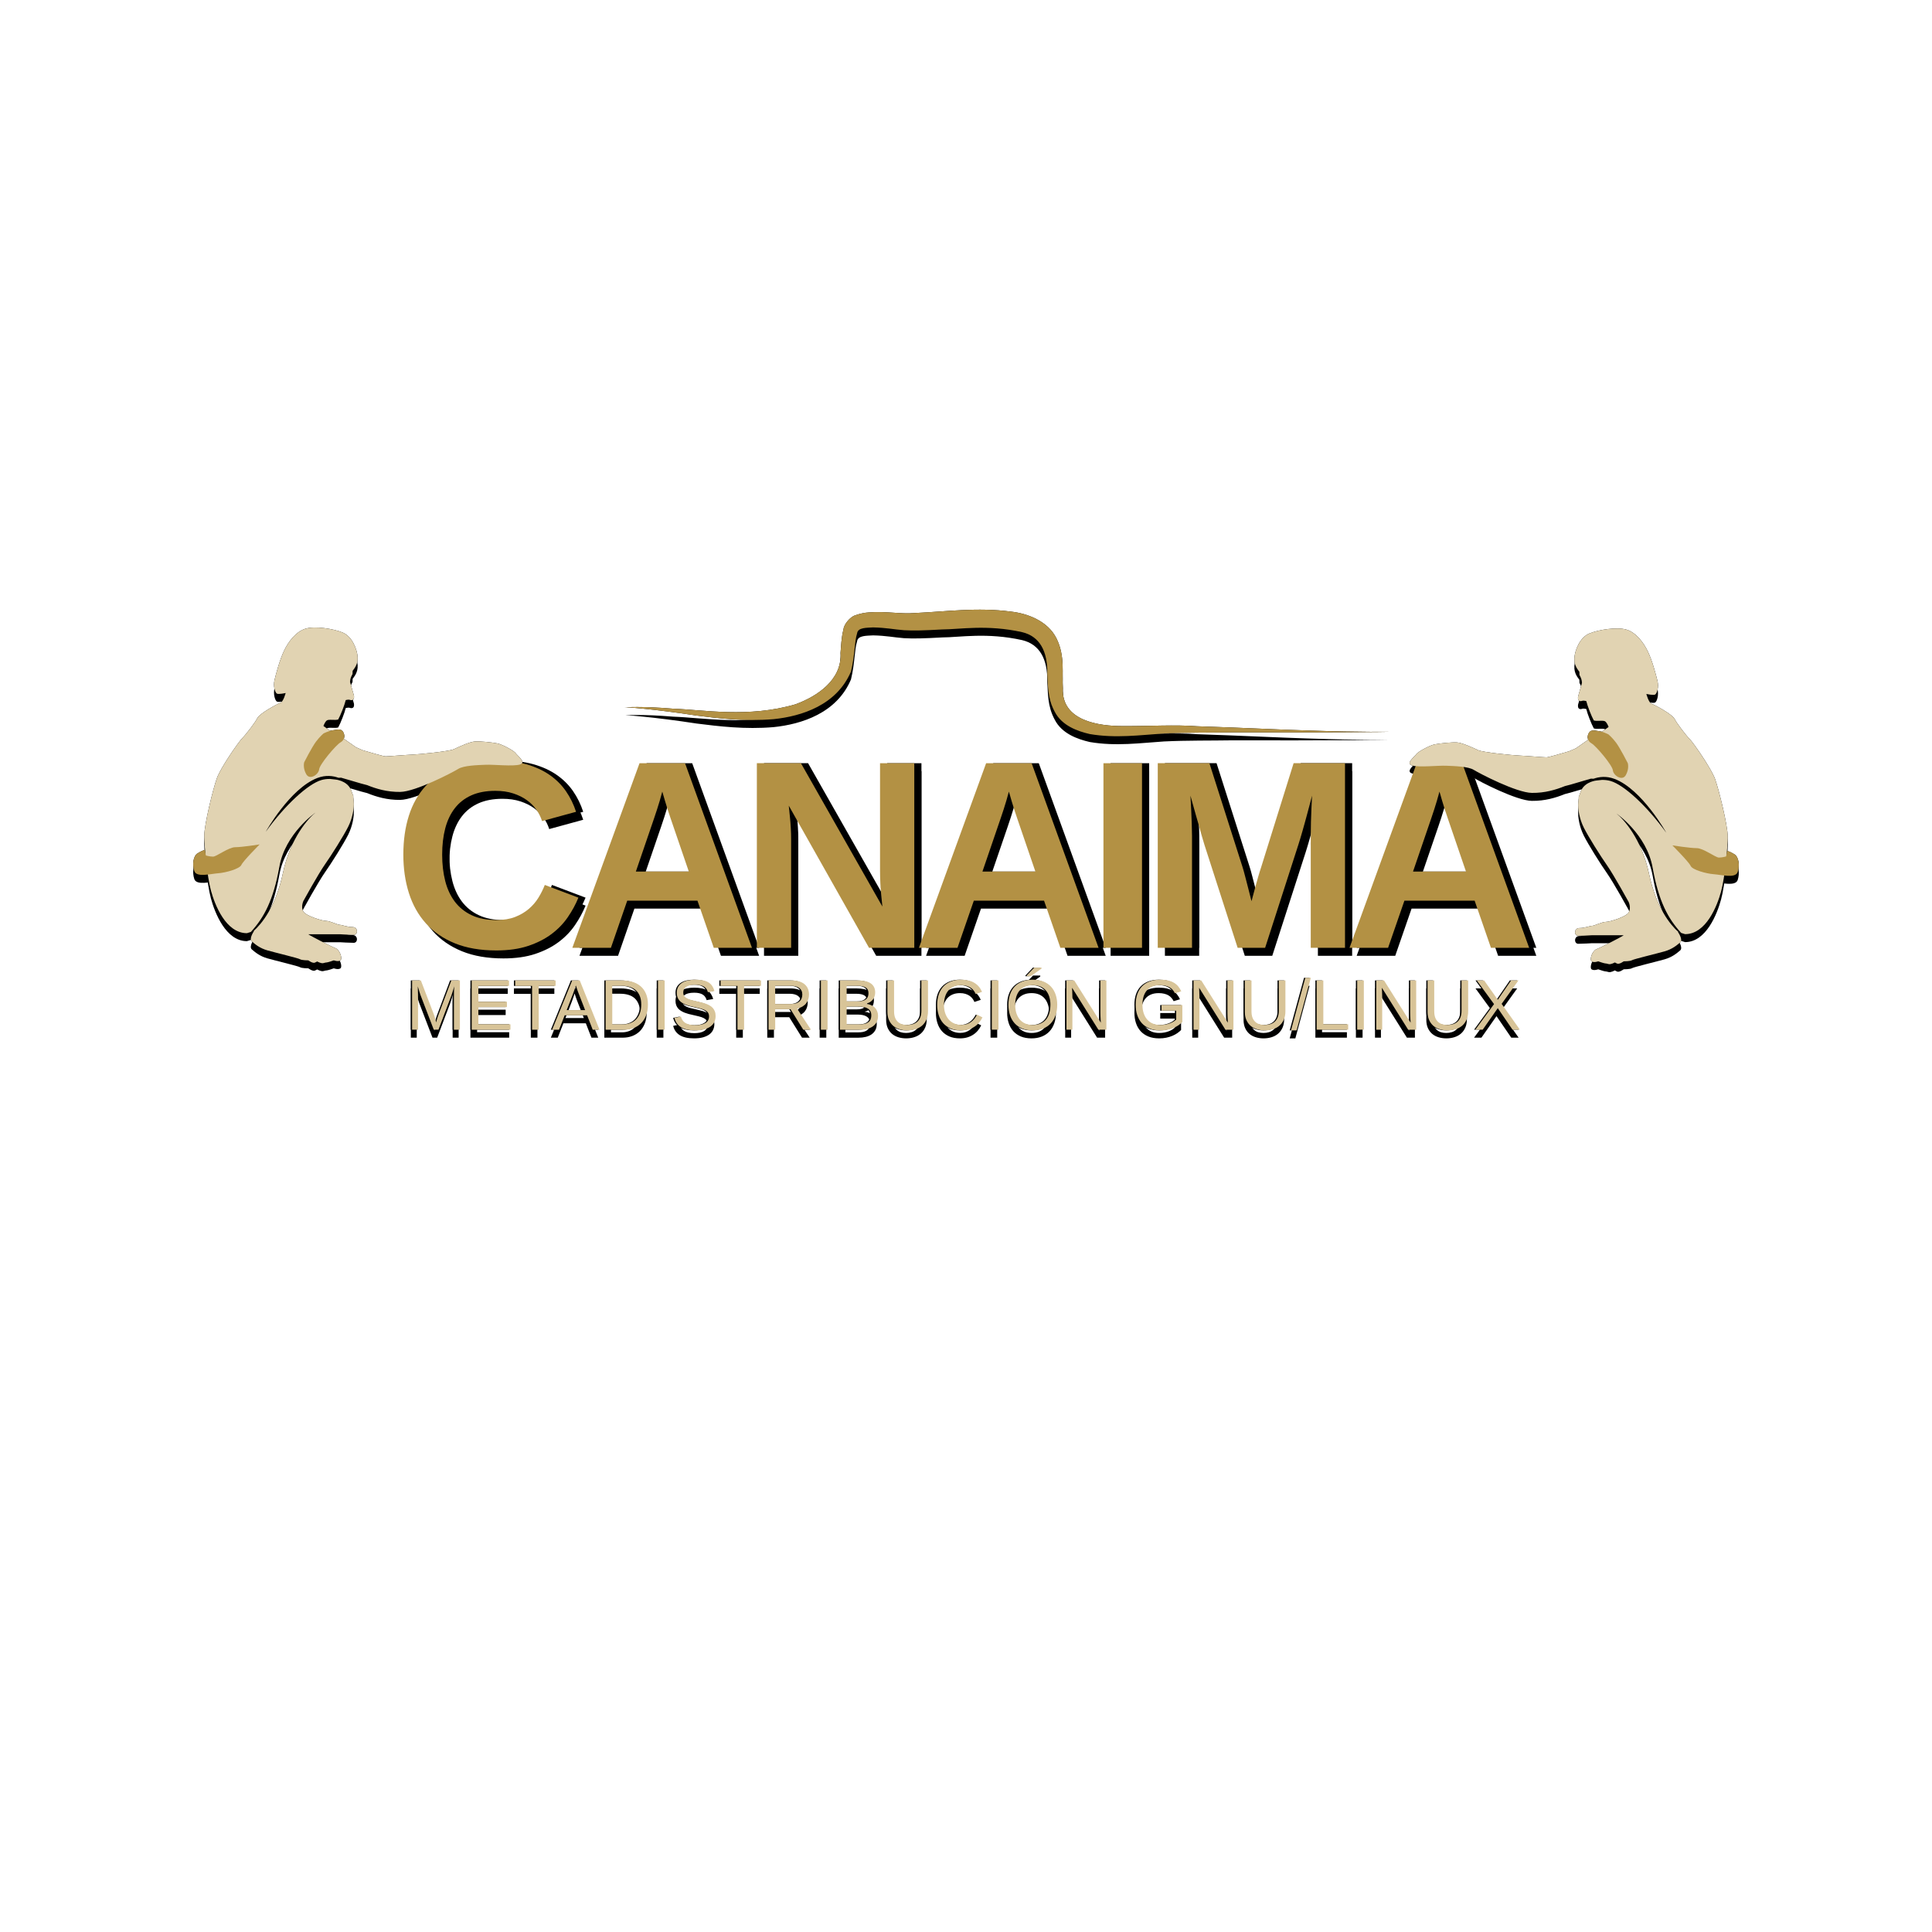 <?xml version="1.0" encoding="UTF-8" standalone="no"?>
<!-- Created with Inkscape (http://www.inkscape.org/) -->

<svg
   xmlns:dc="http://purl.org/dc/elements/1.1/"
   xmlns:cc="http://creativecommons.org/ns#"
   xmlns:rdf="http://www.w3.org/1999/02/22-rdf-syntax-ns#"
   xmlns:svg="http://www.w3.org/2000/svg"
   xmlns="http://www.w3.org/2000/svg"
   xmlns:sodipodi="http://sodipodi.sourceforge.net/DTD/sodipodi-0.dtd"
   xmlns:inkscape="http://www.inkscape.org/namespaces/inkscape"
   inkscape:output_extension="org.inkscape.output.svg.inkscape"
   sodipodi:docname="canaima-vector.svg"
   version="1.0"
   inkscape:version="0.47 r22583"
   sodipodi:version="0.32"
   id="svg2"
   height="450"
   width="450">
  <defs
     id="defs4">
    <inkscape:perspective
       sodipodi:type="inkscape:persp3d"
       inkscape:vp_x="0 : 526.18109 : 1"
       inkscape:vp_y="0 : 1000 : 0"
       inkscape:vp_z="744.09448 : 526.18109 : 1"
       inkscape:persp3d-origin="372.04724 : 350.78739 : 1"
       id="perspective10" />
    <inkscape:perspective
       id="perspective2619"
       inkscape:persp3d-origin="353.97549 : 171.98033 : 1"
       inkscape:vp_z="707.95099 : 257.97049 : 1"
       inkscape:vp_y="0 : 1000 : 0"
       inkscape:vp_x="0 : 257.97049 : 1"
       sodipodi:type="inkscape:persp3d" />
    <inkscape:perspective
       id="perspective3952"
       inkscape:persp3d-origin="0.5 : 0.33333333 : 1"
       inkscape:vp_z="1 : 0.5 : 1"
       inkscape:vp_y="0 : 1000 : 0"
       inkscape:vp_x="0 : 0.5 : 1"
       sodipodi:type="inkscape:persp3d" />
    <filter
       inkscape:collect="always"
       id="filter4069"
       x="-0.051"
       width="1.102"
       y="-0.188"
       height="1.375">
      <feGaussianBlur
         inkscape:collect="always"
         stdDeviation="7.665"
         id="feGaussianBlur4071" />
    </filter>
    <inkscape:perspective
       id="perspective4081"
       inkscape:persp3d-origin="0.5 : 0.33333333 : 1"
       inkscape:vp_z="1 : 0.5 : 1"
       inkscape:vp_y="0 : 1000 : 0"
       inkscape:vp_x="0 : 0.5 : 1"
       sodipodi:type="inkscape:persp3d" />
    <filter
       inkscape:collect="always"
       id="filter4156"
       x="-0.113"
       width="1.226"
       y="-0.415"
       height="1.83">
      <feGaussianBlur
         inkscape:collect="always"
         stdDeviation="16.946"
         id="feGaussianBlur4158" />
    </filter>
  </defs>
  <sodipodi:namedview
     id="base"
     pagecolor="#ffffff"
     bordercolor="#666666"
     borderopacity="1.0"
     inkscape:pageopacity="0.0"
     inkscape:pageshadow="2"
     inkscape:zoom="1"
     inkscape:cx="260.3109"
     inkscape:cy="272.57337"
     inkscape:document-units="px"
     inkscape:current-layer="layer1"
     showgrid="false"
     width="792px"
     inkscape:window-width="1440"
     inkscape:window-height="821"
     inkscape:window-x="0"
     inkscape:window-y="25"
     showguides="true"
     inkscape:guide-bbox="true"
     inkscape:window-maximized="1">
    <sodipodi:guide
       orientation="1,0"
       position="247.188,460.764"
       id="guide2518" />
    <sodipodi:guide
       orientation="1,0"
       position="541.294,465.307"
       id="guide2520" />
  </sodipodi:namedview>
  <g
     inkscape:label="Capa 1"
     inkscape:groupmode="layer"
     id="layer1"
     transform="translate(0,-162)">
    <g
       transform="translate(1.5756541e-6,0)"
       id="g3925-7-5"
       style="fill:#000000;fill-opacity:1;filter:url(#filter4156)">
      <g
         style="fill:#000000;fill-opacity:1"
         transform="matrix(0.891,0,0,0.893,-93.169,304)"
         id="g2384-6-9">
        <path
           id="path2386-8-7"
           d="m 236.177,80.96 c 1.891,0 3.525,-0.268 4.904,-0.803 1.378,-0.535 2.575,-1.236 3.589,-2.102 1.015,-0.866 1.857,-1.846 2.529,-2.939 0.672,-1.094 1.225,-2.199 1.658,-3.315 l 8.784,3.315 c -0.707,1.732 -1.629,3.43 -2.77,5.093 -1.14,1.664 -2.563,3.133 -4.271,4.409 -1.709,1.276 -3.743,2.307 -6.102,3.093 -2.357,0.786 -5.133,1.179 -8.322,1.179 -4.171,0 -7.782,-0.621 -10.835,-1.863 -3.055,-1.242 -5.577,-2.974 -7.571,-5.195 -1.994,-2.222 -3.476,-4.859 -4.443,-7.913 -0.969,-3.053 -1.453,-6.392 -1.453,-10.015 0,-3.76 0.484,-7.155 1.453,-10.186 0.968,-3.03 2.433,-5.611 4.393,-7.742 1.959,-2.13 4.438,-3.771 7.434,-4.922 2.996,-1.15 6.522,-1.726 10.579,-1.726 3.145,0 5.896,0.331 8.254,0.991 2.358,0.661 4.397,1.589 6.118,2.786 1.72,1.196 3.145,2.609 4.271,4.238 1.128,1.629 2.012,3.424 2.649,5.383 l -8.887,2.427 c -0.319,-1.025 -0.81,-2.011 -1.471,-2.957 -0.66,-0.945 -1.499,-1.783 -2.512,-2.512 -1.014,-0.729 -2.205,-1.316 -3.572,-1.76 -1.366,-0.444 -2.917,-0.667 -4.647,-0.667 -2.438,0 -4.535,0.393 -6.289,1.179 -1.755,0.786 -3.196,1.909 -4.324,3.367 -1.128,1.458 -1.96,3.208 -2.495,5.247 -0.536,2.04 -0.803,4.324 -0.803,6.853 0,2.507 0.268,4.802 0.803,6.887 0.535,2.085 1.373,3.879 2.512,5.383 1.14,1.504 2.604,2.678 4.393,3.521 1.789,0.845 3.937,1.266 6.444,1.266 z"
           style="fill:#000000;fill-opacity:1" />
        <path
           id="path2388-2-0"
           d="m 293.031,88.207 -4.272,-12.305 -18.354,0 -4.272,12.305 -10.083,0 17.568,-48.159 11.896,0 17.5,48.159 -9.983,0 z M 281.752,54.471 c -0.272,-0.797 -0.542,-1.601 -0.803,-2.41 -0.262,-0.809 -0.49,-1.549 -0.684,-2.222 -0.194,-0.672 -0.354,-1.225 -0.479,-1.658 -0.125,-0.433 -0.2,-0.672 -0.222,-0.718 -0.023,0.068 -0.091,0.319 -0.205,0.752 -0.114,0.433 -0.269,0.98 -0.461,1.641 -0.194,0.661 -0.422,1.396 -0.685,2.205 -0.262,0.809 -0.529,1.612 -0.803,2.41 l -4.751,13.843 13.843,0 -4.75,-13.843 z"
           style="fill:#000000;fill-opacity:1" />
        <path
           id="path2390-0-6"
           d="M 333.616,88.207 312.631,51.122 c 0.113,1.003 0.216,2.005 0.308,3.008 0.091,0.866 0.165,1.8 0.222,2.803 0.058,1.003 0.085,1.96 0.085,2.871 l 0,28.403 -8.955,0 0,-48.16 11.52,0 21.294,37.393 c -0.114,-0.957 -0.217,-1.959 -0.308,-3.008 -0.092,-0.889 -0.166,-1.891 -0.223,-3.008 -0.057,-1.116 -0.085,-2.244 -0.085,-3.384 l 0,-27.993 8.955,0 0,48.159 -11.828,10e-4 0,0 z"
           style="fill:#000000;fill-opacity:1" />
        <path
           id="path2392-6-2"
           d="m 383.635,88.207 -4.272,-12.305 -18.353,0 -4.272,12.305 -10.083,0 17.568,-48.159 11.895,0 17.5,48.159 -9.983,0 z m -11.28,-33.736 c -0.273,-0.797 -0.542,-1.601 -0.804,-2.41 -0.263,-0.809 -0.49,-1.549 -0.685,-2.222 -0.192,-0.672 -0.354,-1.225 -0.479,-1.658 -0.125,-0.433 -0.199,-0.672 -0.222,-0.718 -0.023,0.068 -0.093,0.319 -0.205,0.752 -0.114,0.433 -0.27,0.98 -0.462,1.641 -0.193,0.661 -0.423,1.396 -0.685,2.205 -0.262,0.809 -0.529,1.612 -0.803,2.41 l -4.751,13.843 13.843,0 -4.747,-13.843 z"
           style="fill:#000000;fill-opacity:1" />
        <path
           id="path2394-4-8"
           d="m 394.893,88.207 0,-48.16 10.083,0 0,48.159 -10.083,10e-4 0,0 z"
           style="fill:#000000;fill-opacity:1" />
        <path
           id="path2396-3-9"
           d="m 449.083,88.207 0,-29.19 c 0,-1.162 0.017,-2.358 0.052,-3.589 0.032,-1.229 0.073,-2.358 0.119,-3.384 0.067,-1.208 0.125,-2.381 0.171,-3.521 -0.479,1.8 -0.936,3.509 -1.367,5.127 -0.184,0.684 -0.376,1.39 -0.581,2.119 -0.205,0.729 -0.405,1.436 -0.598,2.119 -0.194,0.684 -0.384,1.322 -0.564,1.914 -0.183,0.593 -0.342,1.105 -0.479,1.538 l -8.682,26.865 -7.178,0 -8.682,-26.865 c -0.138,-0.433 -0.291,-0.945 -0.462,-1.538 -0.172,-0.592 -0.354,-1.229 -0.547,-1.914 -0.193,-0.685 -0.394,-1.39 -0.599,-2.119 -0.205,-0.729 -0.41,-1.436 -0.615,-2.119 -0.456,-1.618 -0.935,-3.327 -1.436,-5.127 0.067,1.322 0.137,2.621 0.205,3.896 0.045,1.094 0.091,2.245 0.137,3.452 0.045,1.208 0.068,2.256 0.068,3.145 l 0,29.189 -8.955,0 0,-48.158 13.501,0 8.612,26.934 c 0.229,0.707 0.474,1.572 0.734,2.598 0.261,1.026 0.52,2.017 0.77,2.974 0.273,1.117 0.569,2.279 0.89,3.486 0.317,-1.185 0.626,-2.324 0.923,-3.418 0.137,-0.479 0.273,-0.968 0.41,-1.47 0.137,-0.501 0.272,-0.991 0.41,-1.47 0.137,-0.479 0.272,-0.934 0.41,-1.367 0.137,-0.433 0.262,-0.82 0.375,-1.162 l 8.478,-27.104 13.433,0 0,48.159 -8.953,0 z"
           style="fill:#000000;fill-opacity:1" />
        <path
           id="path2398-3-5"
           d="m 496.195,88.207 -4.271,-12.305 -18.354,0 -4.271,12.305 -10.083,0 17.567,-48.159 11.896,0 17.5,48.159 -9.984,0 z M 484.917,54.471 c -0.273,-0.797 -0.543,-1.601 -0.805,-2.41 -0.262,-0.809 -0.49,-1.549 -0.684,-2.222 -0.193,-0.672 -0.354,-1.225 -0.479,-1.658 -0.125,-0.433 -0.198,-0.672 -0.222,-0.718 -0.023,0.068 -0.092,0.319 -0.205,0.752 -0.114,0.433 -0.269,0.98 -0.462,1.641 -0.193,0.661 -0.422,1.396 -0.684,2.205 -0.263,0.809 -0.529,1.612 -0.804,2.41 l -4.751,13.843 13.843,0 -4.747,-13.843 z"
           style="fill:#000000;fill-opacity:1" />
      </g>
      <path
         style="fill:#000000;fill-opacity:1"
         d="m 399.455,343.399 c -0.902,-2.455 -5.029,-8.398 -5.929,-9.302 -0.905,-0.905 -2.965,-3.618 -3.481,-4.651 -0.515,-1.034 -4.512,-3.23 -5.289,-3.487 -0.771,-0.259 -1.287,-2.326 -1.287,-2.326 0,0 1.676,0.387 2.061,0.129 0.387,-0.259 0.903,-1.68 0.515,-3.229 -0.388,-1.55 -1.161,-4.521 -2.192,-6.717 -1.031,-2.198 -2.838,-4.523 -5.029,-5.169 -2.193,-0.646 -6.447,0 -8.639,0.904 -2.192,0.905 -3.353,3.877 -3.482,5.685 -0.129,1.809 0.903,2.843 1.162,3.231 l 0.026,0.752 c 0.185,0.329 0.53,1.011 0.558,1.558 0.004,0.093 0.012,0.191 0.019,0.293 l -0.901,3.171 c 0,0 -0.229,1.043 0.559,1.068 0.24,0.008 0.473,-0.128 0.687,-0.12 0.276,0.01 0.509,0.062 0.665,0.106 0.252,1.097 1.196,3.528 1.751,4.506 0.687,0.262 2.255,-0.12 2.685,0.25 0.274,0.237 0.529,0.688 0.761,1.262 -0.637,0.497 -1.481,1.058 -1.481,1.058 l -2.217,1.183 -3.922,2.738 -1.559,0.682 c -1.95,0.578 -4.872,1.424 -5.299,1.424 -0.649,0 -4.457,-0.332 -6.255,-0.41 -1.795,-0.078 -8.593,-0.759 -9.668,-1.268 -1.077,-0.51 -3.668,-1.711 -4.886,-1.794 -1.22,-0.08 -4.011,0.206 -5.229,0.449 -1.219,0.245 -3.978,1.779 -4.266,2.27 -0.315,0.544 -2.617,2.159 -0.992,2.648 1.625,0.49 6.016,-0.022 7.967,0.06 1.949,0.081 5.121,0.162 6.42,0.977 1.302,0.814 9.917,5.304 13.509,5.349 3.033,0.038 5.575,-0.725 7.692,-1.584 0.472,-0.12 0.947,-0.237 1.318,-0.345 2.52,-0.734 4.739,-1.388 4.739,-1.388 l 0.61,0.022 c 1.277,-0.458 2.982,-0.69 4.918,0.045 6.403,2.437 12.036,12.534 12.036,12.534 -4.509,-6.238 -9.852,-11.153 -12.983,-12.058 -0.673,-0.194 -1.353,-0.259 -2.006,-0.25 l -1.26,0.137 c 0,0 -2.497,0.213 -3.505,2.174 -0.276,0.537 -0.321,0.981 -0.669,1.688 0.1,-0.05 0.022,0.196 -0.079,1.305 -0.128,1.423 0.258,3.748 1.29,5.815 1.032,2.067 3.869,6.589 5.415,8.785 1.546,2.197 5.03,8.528 5.03,8.528 0,0 0.647,1.42 0,2.455 -0.646,1.034 -4.41,2.18 -5.316,2.18 -0.902,0 -2.679,0.921 -3.195,0.921 -0.516,0 -1.676,0.516 -2.966,0.516 -1.286,0 -1.287,1.809 -0.258,1.809 1.032,0 3.097,-0.129 3.097,-0.129 l 7.479,0 c -0.517,0.388 -5.287,2.843 -6.319,3.23 -1.032,0.388 -1.677,2.455 -1.161,2.843 0.517,0.387 1.546,0 1.546,0 0,0 0,0 0.773,0.259 0.773,0.259 1.16,0.259 1.16,0.259 0,0 0,0 0.516,0.129 0.516,0.129 1.42,-0.388 1.42,-0.388 0,0 0,0 0.514,0.259 0.516,0.258 1.547,-0.518 1.547,-0.518 0,0 1.547,0 1.933,-0.258 0.39,-0.259 5.804,-1.551 7.608,-2.067 1.807,-0.518 2.839,-1.421 3.612,-2.068 0.772,-0.645 -0.517,-2.454 -0.517,-2.454 l 0.143,0.044 c -1.925,-1.725 -5.179,-5.665 -6.851,-13.511 -1.778,-8.35 -6.04,-12.866 -7.584,-14.098 0,0 7.026,4.829 8.411,12.626 1.387,7.782 3.563,11.827 6.644,15.174 l 0.912,0.281 c 4.901,0 7.479,-6.588 8.381,-9.947 0.903,-3.36 1.545,-10.207 1.545,-12.791 0.003,-2.589 -2.058,-10.987 -2.963,-13.442 z"
         id="path2446-6-0" />
      <path
         style="fill:#000000;fill-opacity:1"
         d="m 389.528,358.903 c 0,0 3.867,3.877 4.254,4.781 0.388,0.904 3.611,1.808 5.413,1.937 1.805,0.13 5.03,1.034 5.549,-0.516 0.513,-1.551 0.257,-3.489 -0.775,-4.135 -1.031,-0.645 -1.677,-0.775 -1.677,-0.775 l -0.257,1.291 c 0,0 -0.904,0.259 -1.678,0.259 -0.772,0 -3.611,-2.195 -5.157,-2.195 -1.547,0 -5.672,-0.647 -5.672,-0.647 z"
         id="path2448-9-2" />
      <path
         style="fill:#000000;fill-opacity:1"
         d="m 374.616,333.037 c 0,0 -1.271,-0.636 -2.115,-0.72 -0.841,-0.084 -1.881,-0.511 -2.404,0.359 -0.525,0.87 -0.378,1.923 0.625,2.484 1.002,0.562 4.834,5.074 4.944,6.261 0.113,1.187 2.177,2.618 3.021,1.11 0.84,-1.507 0.461,-2.767 0.461,-2.767 0,0 -1.789,-3.522 -2.741,-4.795 -0.959,-1.271 -1.791,-1.931 -1.791,-1.931 z"
         id="path2450-0-7" />
      <path
         style="fill:#000000;fill-opacity:1"
         d="m 50.546,343.18 c 0.902,-2.455 5.03,-8.4 5.931,-9.303 0.903,-0.905 2.966,-3.617 3.481,-4.652 0.517,-1.033 4.512,-3.229 5.288,-3.487 0.772,-0.259 1.288,-2.326 1.288,-2.326 0,0 -1.676,0.388 -2.061,0.13 -0.388,-0.259 -0.903,-1.68 -0.516,-3.23 0.388,-1.551 1.162,-4.522 2.192,-6.719 1.032,-2.197 2.837,-4.522 5.03,-5.169 2.191,-0.646 6.447,0 8.638,0.905 2.192,0.904 3.352,3.877 3.481,5.685 0.13,1.809 -0.903,2.843 -1.162,3.23 l -0.026,0.751 c -0.183,0.329 -0.529,1.014 -0.557,1.559 -0.004,0.091 -0.012,0.19 -0.02,0.293 l 0.902,3.171 c 0,0 0.228,1.043 -0.559,1.068 -0.241,0.008 -0.475,-0.128 -0.687,-0.12 -0.276,0.008 -0.51,0.061 -0.665,0.106 -0.253,1.097 -1.196,3.527 -1.752,4.505 -0.685,0.262 -2.253,-0.118 -2.684,0.25 -0.276,0.236 -0.529,0.688 -0.761,1.263 0.637,0.497 1.481,1.057 1.481,1.057 l 2.217,1.185 3.922,2.736 1.559,0.682 c 1.951,0.579 4.872,1.423 5.299,1.423 0.649,0 4.457,-0.332 6.254,-0.41 1.796,-0.078 8.593,-0.758 9.669,-1.267 1.076,-0.511 3.667,-1.712 4.885,-1.792 1.22,-0.081 4.009,0.204 5.228,0.449 1.22,0.244 3.978,1.778 4.266,2.27 0.317,0.544 2.619,2.159 0.993,2.647 -1.625,0.489 -6.016,-0.024 -7.966,0.058 -1.95,0.081 -5.121,0.163 -6.421,0.977 -1.3,0.816 -9.917,5.304 -13.508,5.349 -3.032,0.038 -5.576,-0.723 -7.692,-1.584 -0.474,-0.119 -0.947,-0.237 -1.318,-0.345 -2.52,-0.732 -4.74,-1.386 -4.74,-1.386 l -0.608,0.022 c -1.278,-0.458 -2.983,-0.692 -4.918,0.045 -6.403,2.437 -12.034,12.534 -12.034,12.534 4.506,-6.237 9.85,-11.151 12.982,-12.057 0.673,-0.195 1.354,-0.261 2.007,-0.25 l 1.259,0.137 c 0,0 2.498,0.212 3.504,2.173 0.275,0.537 0.322,0.982 0.668,1.689 -0.098,-0.05 -0.021,0.196 0.078,1.305 0.13,1.421 -0.258,3.747 -1.289,5.814 -1.031,2.068 -3.868,6.589 -5.416,8.785 -1.546,2.198 -5.029,8.528 -5.029,8.528 0,0 -0.646,1.421 0,2.454 0.644,1.034 4.411,2.182 5.315,2.182 0.903,0 2.68,0.919 3.195,0.919 0.516,0 1.675,0.518 2.965,0.518 1.289,0 1.29,1.808 0.258,1.808 -1.032,0 -3.095,-0.13 -3.095,-0.13 l -7.479,0 c 0.516,0.387 5.287,2.844 6.319,3.231 1.032,0.387 1.677,2.454 1.161,2.842 -0.517,0.387 -1.546,0 -1.546,0 0,0 0,0 -0.773,0.259 -0.774,0.258 -1.161,0.258 -1.161,0.258 0,0 0,0 -0.516,0.13 -0.517,0.13 -1.42,-0.387 -1.42,-0.387 0,0 0,0 -0.516,0.258 -0.515,0.259 -1.546,-0.517 -1.546,-0.517 0,0 -1.546,0 -1.934,-0.259 -0.388,-0.259 -5.804,-1.551 -7.608,-2.067 -1.804,-0.516 -2.837,-1.421 -3.61,-2.067 -0.773,-0.646 0.515,-2.455 0.515,-2.455 l -0.143,0.044 c 1.925,-1.725 5.18,-5.664 6.852,-13.512 1.779,-8.349 6.04,-12.866 7.583,-14.097 0,0 -7.025,4.829 -8.411,12.625 -1.387,7.782 -3.564,11.828 -6.644,15.175 l -0.911,0.281 c -4.9,0 -7.479,-6.59 -8.381,-9.949 -0.902,-3.36 -1.546,-10.207 -1.546,-12.791 0,-2.584 2.059,-10.982 2.963,-13.437 z"
         id="path2454-4-2" />
      <path
         style="fill:#000000;fill-opacity:1"
         d="m 60.474,358.683 c 0,0 -3.87,3.876 -4.256,4.78 -0.388,0.903 -3.611,1.808 -5.415,1.938 -1.805,0.129 -5.03,1.033 -5.546,-0.517 -0.515,-1.551 -0.257,-3.487 0.773,-4.136 1.032,-0.645 1.677,-0.775 1.677,-0.775 l 0.258,1.293 c 0,0 0.902,0.259 1.676,0.259 0.773,0 3.611,-2.196 5.158,-2.196 1.547,0 5.674,-0.646 5.674,-0.646 z"
         id="path2456-8-8" />
      <path
         style="fill:#000000;fill-opacity:1"
         d="m 75.385,332.816 c 0,0 1.271,-0.635 2.114,-0.719 0.843,-0.084 1.881,-0.511 2.407,0.358 0.524,0.87 0.376,1.923 -0.628,2.484 -1.002,0.563 -4.833,5.074 -4.944,6.261 -0.111,1.188 -2.177,2.618 -3.018,1.11 -0.84,-1.507 -0.463,-2.768 -0.463,-2.768 0,0 1.789,-3.521 2.744,-4.794 0.956,-1.273 1.789,-1.932 1.789,-1.932 z"
         id="path2458-5-1" />
      <g
         style="fill:#000000;fill-opacity:1"
         transform="matrix(0.891,0,0,0.893,-93.169,304)"
         id="g2460-1-7">
        <path
           id="path2462-2-7"
           d="m 267.825,25.457 c -0.01,0.01 4.684,-0.3 12.706,0.374 7.878,0.272 19.696,2.462 32.021,-1.155 5.655,-2.078 12.179,-6.377 11.734,-13.399 0.191,-1.872 0.174,-3.719 0.766,-6.113 0.098,-1.208 1.601,-3.202 3.066,-3.686 1.277,-0.453 2.5,-0.693 3.587,-0.76 4.493,-0.361 8.252,0.494 12.082,0.157 7.945,-0.352 16.345,-1.549 25.103,-0.361 4.146,0.458 9.616,2.377 11.897,7.068 2.253,4.602 1.356,9.131 1.628,12.928 -0.389,8.489 9.359,9.891 15.818,9.854 6.959,0.032 13.462,-0.398 19.325,0.048 11.751,0.374 21.251,0.884 28.714,1.099 14.921,0.511 21.65,0.313 21.647,0.344 0.007,0.033 -17.941,0.23 -41.063,0.148 -5.74,0.095 -11.959,0 -18.015,0.294 -6.148,0.404 -12.61,1.307 -19.379,0.151 -3.209,-0.738 -7.312,-2.175 -9.181,-5.836 -1.905,-3.491 -1.757,-7.005 -1.935,-9.89 0.103,-6 -2.054,-9.769 -6.57,-10.854 -9.21,-2.049 -16.336,-0.717 -20.885,-0.705 -4.698,0.26 -7.45,0.349 -10.015,0.198 -2.621,-0.2 -4.649,-0.662 -8.068,-0.729 -1.575,0.112 -3.979,-0.04 -4.184,1.543 -0.714,2.262 -0.558,5.665 -1.604,9.963 -3.728,8.794 -12.932,11.667 -20.198,12.42 -7.545,0.64 -14.381,-0.215 -20.12,-0.931 -11.446,-1.753 -18.863,-2.25 -18.877,-2.17 z"
           style="fill:#000000;fill-opacity:1" />
      </g>
      <path
         id="text2514-9-9"
         d="m 105.431,401.837 0,-7.657 c -1e-5,-0.277 0.003,-0.559 0.008,-0.847 0.005,-0.288 0.013,-0.551 0.024,-0.79 0.011,-0.277 0.024,-0.546 0.041,-0.806 -0.076,0.277 -0.154,0.551 -0.236,0.823 -0.07,0.234 -0.149,0.483 -0.236,0.749 -0.081,0.261 -0.163,0.497 -0.244,0.709 l -2.959,7.82 -1.089,0 -3,-7.82 c -0.033,-0.082 -0.068,-0.176 -0.106,-0.285 -0.033,-0.109 -0.07,-0.223 -0.114,-0.342 -0.038,-0.125 -0.079,-0.25 -0.122,-0.375 -0.038,-0.13 -0.076,-0.258 -0.114,-0.383 -0.092,-0.288 -0.182,-0.586 -0.268,-0.896 0.005,0.304 0.014,0.606 0.024,0.904 0.011,0.255 0.019,0.524 0.024,0.806 0.005,0.277 0.008,0.521 0.008,0.733 l 0,7.657 -1.382,0 0,-11.478 2.041,0 3.049,7.959 c 0.038,0.109 0.084,0.25 0.138,0.424 0.054,0.168 0.106,0.342 0.154,0.521 0.049,0.179 0.092,0.35 0.13,0.513 0.043,0.157 0.073,0.28 0.089,0.367 0.016,-0.087 0.046,-0.212 0.089,-0.375 0.043,-0.163 0.092,-0.334 0.146,-0.513 0.06,-0.179 0.117,-0.353 0.171,-0.521 0.054,-0.168 0.103,-0.307 0.146,-0.415 l 2.992,-7.959 1.992,0 0,11.478 -1.398,0 m 4.146,0 0,-11.478 8.691,0 0,1.271 -7.138,0 0,3.682 6.65,0 0,1.254 -6.65,0 0,4 7.471,0 0,1.271 -9.024,0 m 15.609,-10.207 0,10.207 -1.545,0 0,-10.207 -3.935,0 0,-1.271 9.414,0 0,1.271 -3.935,0 m 12.577,10.207 -1.309,-3.356 -5.219,0 -1.317,3.356 -1.61,0 4.675,-11.478 1.764,0 4.601,11.478 -1.585,0 m -3.244,-8.358 c -0.087,-0.217 -0.171,-0.437 -0.252,-0.66 -0.076,-0.223 -0.144,-0.424 -0.203,-0.603 -0.06,-0.185 -0.111,-0.337 -0.154,-0.456 -0.038,-0.125 -0.06,-0.201 -0.065,-0.228 -0.011,0.027 -0.035,0.103 -0.073,0.228 -0.038,0.125 -0.089,0.28 -0.154,0.464 -0.06,0.185 -0.13,0.388 -0.211,0.611 -0.076,0.223 -0.154,0.443 -0.236,0.66 l -1.463,3.772 4.284,0 -1.471,-3.788 m 16.105,2.501 c -1e-5,0.956 -0.144,1.8 -0.431,2.533 -0.287,0.728 -0.68,1.339 -1.179,1.833 -0.499,0.489 -1.089,0.861 -1.772,1.116 -0.677,0.25 -1.409,0.375 -2.195,0.375 l -4.284,0 0,-11.478 3.788,0 c 0.883,10e-6 1.696,0.111 2.439,0.334 0.748,0.217 1.39,0.557 1.927,1.018 0.537,0.456 0.954,1.037 1.252,1.743 0.303,0.706 0.455,1.548 0.455,2.525 m -1.561,0 c -1e-5,-0.777 -0.111,-1.439 -0.333,-1.988 -0.222,-0.554 -0.534,-1.007 -0.935,-1.36 -0.401,-0.353 -0.881,-0.611 -1.439,-0.774 -0.558,-0.168 -1.171,-0.253 -1.837,-0.253 l -2.203,0 0,8.985 2.553,0 c 0.602,0 1.157,-0.098 1.667,-0.293 0.515,-0.196 0.959,-0.486 1.333,-0.872 0.374,-0.386 0.667,-0.866 0.878,-1.442 0.211,-0.576 0.317,-1.244 0.317,-2.004 m 3.902,5.857 0,-11.478 1.553,0 0,11.478 -1.553,0 m 13.422,-3.169 c -1e-5,0.483 -0.095,0.929 -0.285,1.336 -0.184,0.407 -0.472,0.76 -0.862,1.059 -0.39,0.293 -0.883,0.524 -1.48,0.692 -0.591,0.163 -1.293,0.244 -2.106,0.244 -1.425,0 -2.536,-0.25 -3.333,-0.749 -0.797,-0.5 -1.303,-1.222 -1.52,-2.167 l 1.504,-0.301 c 0.076,0.299 0.192,0.57 0.35,0.815 0.157,0.244 0.369,0.456 0.634,0.635 0.271,0.174 0.604,0.31 1,0.407 0.396,0.098 0.87,0.147 1.423,0.147 0.461,0 0.883,-0.038 1.268,-0.114 0.385,-0.082 0.715,-0.204 0.992,-0.367 0.276,-0.163 0.49,-0.372 0.642,-0.627 0.157,-0.261 0.236,-0.57 0.236,-0.929 0,-0.375 -0.087,-0.679 -0.26,-0.912 -0.168,-0.234 -0.406,-0.426 -0.715,-0.578 -0.309,-0.152 -0.677,-0.28 -1.106,-0.383 -0.428,-0.103 -0.902,-0.215 -1.423,-0.334 -0.32,-0.071 -0.642,-0.147 -0.967,-0.228 -0.32,-0.087 -0.629,-0.187 -0.927,-0.301 -0.293,-0.119 -0.569,-0.258 -0.829,-0.415 -0.26,-0.157 -0.485,-0.345 -0.675,-0.562 -0.19,-0.223 -0.339,-0.478 -0.447,-0.766 -0.108,-0.293 -0.163,-0.63 -0.163,-1.01 0,-0.543 0.108,-1.007 0.325,-1.393 0.222,-0.391 0.528,-0.711 0.919,-0.961 0.39,-0.25 0.851,-0.432 1.382,-0.546 0.531,-0.114 1.106,-0.171 1.723,-0.171 0.71,10e-6 1.317,0.057 1.821,0.171 0.504,0.109 0.929,0.274 1.276,0.497 0.347,0.223 0.623,0.5 0.829,0.831 0.211,0.326 0.379,0.706 0.504,1.14 l -1.528,0.269 c -0.076,-0.277 -0.187,-0.524 -0.333,-0.741 -0.141,-0.217 -0.328,-0.399 -0.561,-0.546 -0.233,-0.147 -0.518,-0.258 -0.854,-0.334 -0.331,-0.076 -0.721,-0.114 -1.171,-0.114 -0.531,1e-5 -0.978,0.049 -1.341,0.147 -0.358,0.092 -0.648,0.22 -0.87,0.383 -0.217,0.163 -0.374,0.356 -0.472,0.578 -0.092,0.217 -0.138,0.453 -0.138,0.709 -1e-5,0.342 0.084,0.625 0.252,0.847 0.173,0.217 0.406,0.399 0.699,0.546 0.293,0.147 0.631,0.269 1.016,0.367 0.385,0.098 0.794,0.196 1.228,0.293 0.352,0.082 0.702,0.166 1.049,0.253 0.352,0.082 0.688,0.182 1.008,0.301 0.32,0.114 0.618,0.25 0.894,0.407 0.282,0.158 0.526,0.35 0.732,0.578 0.206,0.228 0.366,0.497 0.48,0.806 0.119,0.31 0.179,0.673 0.179,1.092 m 6.634,-7.038 0,10.207 -1.545,0 0,-10.207 -3.935,0 0,-1.271 9.414,0 0,1.271 -3.935,0 m 13.788,10.207 -2.975,-4.765 -3.569,0 0,4.765 -1.553,0 0,-11.478 5.39,0 c 0.65,10e-6 1.225,0.076 1.723,0.228 0.504,0.147 0.927,0.361 1.268,0.644 0.341,0.282 0.602,0.627 0.78,1.035 0.179,0.407 0.268,0.866 0.268,1.377 -1e-5,0.364 -0.054,0.722 -0.163,1.075 -0.103,0.353 -0.268,0.676 -0.496,0.969 -0.228,0.293 -0.518,0.546 -0.87,0.758 -0.352,0.212 -0.775,0.361 -1.268,0.448 l 3.252,4.945 -1.789,0 m -0.228,-8.178 c -2e-5,-0.348 -0.06,-0.649 -0.179,-0.904 -0.119,-0.255 -0.293,-0.467 -0.52,-0.635 -0.228,-0.174 -0.504,-0.301 -0.829,-0.383 -0.325,-0.087 -0.694,-0.13 -1.106,-0.13 l -3.683,0 0,4.236 3.748,0 c 0.444,0 0.829,-0.054 1.154,-0.163 0.325,-0.114 0.591,-0.269 0.797,-0.464 0.211,-0.195 0.366,-0.426 0.463,-0.692 0.103,-0.266 0.154,-0.554 0.154,-0.863 m 4.333,8.178 0,-11.478 1.553,0 0,11.478 -1.553,0 m 13.308,-3.234 c -1e-5,0.581 -0.114,1.078 -0.341,1.491 -0.228,0.407 -0.534,0.741 -0.919,1.002 -0.385,0.255 -0.832,0.443 -1.341,0.562 -0.509,0.119 -1.046,0.179 -1.61,0.179 l -4.65,0 0,-11.478 4.162,0 c 0.634,10e-6 1.2,0.054 1.699,0.163 0.499,0.103 0.921,0.269 1.268,0.497 0.347,0.228 0.61,0.519 0.789,0.872 0.184,0.348 0.276,0.766 0.276,1.254 -2e-5,0.32 -0.046,0.622 -0.138,0.904 -0.087,0.282 -0.222,0.54 -0.406,0.774 -0.179,0.228 -0.406,0.426 -0.683,0.595 -0.271,0.163 -0.588,0.285 -0.951,0.367 0.461,0.054 0.867,0.16 1.219,0.318 0.358,0.158 0.656,0.358 0.894,0.603 0.238,0.244 0.42,0.529 0.545,0.855 0.125,0.32 0.187,0.668 0.187,1.043 m -2.228,-5.27 c -1e-5,-0.619 -0.211,-1.062 -0.634,-1.328 -0.423,-0.266 -1.035,-0.399 -1.837,-0.399 l -2.61,0 0,3.633 2.61,0 c 0.455,0 0.84,-0.043 1.154,-0.13 0.314,-0.092 0.569,-0.22 0.764,-0.383 0.195,-0.168 0.336,-0.369 0.423,-0.603 0.087,-0.234 0.13,-0.497 0.13,-0.79 m 0.658,5.148 c -1e-5,-0.364 -0.068,-0.673 -0.203,-0.929 -0.13,-0.255 -0.32,-0.464 -0.569,-0.627 -0.249,-0.163 -0.55,-0.282 -0.902,-0.358 -0.347,-0.076 -0.737,-0.114 -1.171,-0.114 l -2.894,0 0,4.138 3.016,0 c 0.396,0 0.759,-0.033 1.089,-0.098 0.336,-0.065 0.623,-0.179 0.862,-0.342 0.244,-0.163 0.434,-0.38 0.569,-0.652 0.135,-0.272 0.203,-0.611 0.203,-1.018 M 211.059,402 c -0.629,0 -1.225,-0.084 -1.789,-0.253 -0.564,-0.168 -1.06,-0.429 -1.488,-0.782 -0.423,-0.358 -0.759,-0.809 -1.008,-1.352 -0.249,-0.548 -0.374,-1.197 -0.374,-1.947 l 0,-7.307 1.553,0 0,7.177 c -1e-5,0.581 0.076,1.075 0.228,1.483 0.157,0.402 0.374,0.73 0.65,0.986 0.276,0.255 0.602,0.443 0.976,0.562 0.379,0.114 0.794,0.171 1.244,0.171 0.444,0 0.864,-0.06 1.26,-0.179 0.396,-0.119 0.743,-0.31 1.041,-0.57 0.298,-0.261 0.531,-0.6 0.699,-1.018 0.173,-0.424 0.26,-0.937 0.26,-1.54 l 0,-7.071 1.545,0 0,7.16 c -1e-5,0.766 -0.127,1.431 -0.382,1.996 -0.249,0.559 -0.591,1.024 -1.024,1.393 -0.434,0.369 -0.943,0.644 -1.528,0.823 C 212.341,401.91 211.72,402 211.059,402 m 12.528,-10.541 c -0.65,1e-5 -1.228,0.109 -1.732,0.326 -0.499,0.217 -0.919,0.527 -1.26,0.929 -0.336,0.402 -0.591,0.885 -0.764,1.45 -0.173,0.565 -0.26,1.192 -0.26,1.882 0,0.69 0.092,1.322 0.276,1.898 0.19,0.57 0.458,1.062 0.805,1.474 0.352,0.413 0.78,0.733 1.284,0.961 0.509,0.228 1.081,0.342 1.715,0.342 0.444,0 0.848,-0.057 1.211,-0.171 0.369,-0.119 0.699,-0.285 0.992,-0.497 0.298,-0.212 0.564,-0.462 0.797,-0.749 0.233,-0.293 0.439,-0.616 0.618,-0.969 l 1.268,0.635 c -0.206,0.429 -0.461,0.828 -0.764,1.197 -0.304,0.369 -0.661,0.69 -1.073,0.961 -0.406,0.272 -0.87,0.486 -1.39,0.644 -0.515,0.152 -1.092,0.228 -1.732,0.228 -0.927,0 -1.74,-0.147 -2.439,-0.44 -0.694,-0.299 -1.276,-0.711 -1.748,-1.238 -0.466,-0.532 -0.816,-1.162 -1.049,-1.89 -0.233,-0.728 -0.35,-1.523 -0.35,-2.387 0,-0.896 0.122,-1.705 0.366,-2.427 0.249,-0.722 0.61,-1.336 1.081,-1.841 0.477,-0.51 1.062,-0.901 1.756,-1.173 0.694,-0.277 1.485,-0.415 2.374,-0.415 1.219,10e-6 2.238,0.239 3.057,0.717 0.818,0.478 1.42,1.187 1.805,2.126 l -1.471,0.489 c -0.108,-0.272 -0.255,-0.529 -0.439,-0.774 -0.184,-0.25 -0.415,-0.47 -0.691,-0.66 -0.276,-0.19 -0.602,-0.342 -0.976,-0.456 -0.369,-0.114 -0.791,-0.171 -1.268,-0.171 m 7.13,10.378 0,-11.478 1.553,0 0,11.478 -1.553,0 m 15.235,-5.792 c -1e-5,0.896 -0.13,1.711 -0.39,2.444 -0.255,0.733 -0.626,1.36 -1.114,1.882 -0.488,0.521 -1.084,0.923 -1.789,1.206 -0.705,0.282 -1.504,0.424 -2.398,0.424 -0.943,0 -1.77,-0.147 -2.48,-0.44 -0.71,-0.299 -1.301,-0.711 -1.772,-1.238 -0.472,-0.532 -0.827,-1.162 -1.065,-1.89 -0.238,-0.728 -0.358,-1.523 -0.358,-2.387 0,-0.896 0.125,-1.705 0.374,-2.427 0.249,-0.722 0.615,-1.336 1.098,-1.841 0.482,-0.51 1.076,-0.901 1.78,-1.173 0.71,-0.277 1.523,-0.415 2.439,-0.415 0.911,10e-6 1.718,0.139 2.423,0.415 0.71,0.277 1.303,0.671 1.78,1.181 0.482,0.51 0.848,1.127 1.097,1.849 0.249,0.722 0.374,1.526 0.374,2.411 m -1.585,0 c -1e-5,-0.69 -0.089,-1.317 -0.268,-1.882 -0.173,-0.565 -0.434,-1.048 -0.78,-1.45 -0.341,-0.402 -0.767,-0.711 -1.276,-0.929 -0.509,-0.217 -1.098,-0.326 -1.764,-0.326 -0.683,1e-5 -1.282,0.109 -1.797,0.326 -0.515,0.217 -0.946,0.527 -1.293,0.929 -0.341,0.402 -0.599,0.885 -0.772,1.45 -0.168,0.565 -0.252,1.192 -0.252,1.882 0,0.69 0.087,1.322 0.26,1.898 0.179,0.57 0.439,1.064 0.78,1.483 0.347,0.413 0.775,0.736 1.284,0.969 0.515,0.228 1.106,0.342 1.772,0.342 0.715,0 1.331,-0.117 1.845,-0.35 0.52,-0.234 0.946,-0.557 1.276,-0.969 0.336,-0.418 0.583,-0.915 0.74,-1.491 0.163,-0.576 0.244,-1.203 0.244,-1.882 m -5.52,-6.671 0,-0.163 1.764,-1.841 1.683,0 0,0.236 -2.52,1.768 -0.927,0 m 16.69,12.463 -6.13,-9.775 c 0.011,0.266 0.024,0.529 0.041,0.79 0.011,0.223 0.019,0.459 0.024,0.709 0.011,0.244 0.016,0.462 0.016,0.652 l 0,7.625 -1.382,0 0,-11.478 1.805,0 6.195,9.84 c -10e-6,0 -0.016,-0.266 -0.049,-0.798 -0.011,-0.228 -0.022,-0.475 -0.033,-0.741 -0.011,-0.272 -0.016,-0.529 -0.016,-0.774 l 0,-7.527 1.398,0 0,11.478 -1.87,0 m 8.691,-5.792 c 0,-0.896 0.119,-1.705 0.358,-2.427 0.244,-0.722 0.604,-1.336 1.081,-1.841 0.482,-0.51 1.079,-0.901 1.789,-1.173 0.71,-0.277 1.534,-0.415 2.471,-0.415 0.705,10e-6 1.322,0.062 1.854,0.187 0.531,0.125 0.992,0.304 1.382,0.538 0.39,0.234 0.721,0.519 0.992,0.855 0.271,0.331 0.501,0.706 0.691,1.124 l -1.48,0.44 c -0.141,-0.282 -0.312,-0.538 -0.512,-0.766 -0.195,-0.234 -0.434,-0.432 -0.715,-0.595 -0.282,-0.163 -0.61,-0.288 -0.984,-0.375 -0.369,-0.092 -0.791,-0.138 -1.268,-0.138 -0.694,1e-5 -1.298,0.109 -1.813,0.326 -0.509,0.217 -0.932,0.527 -1.268,0.929 -0.336,0.402 -0.588,0.885 -0.756,1.45 -0.163,0.565 -0.244,1.192 -0.244,1.882 -10e-6,0.69 0.089,1.322 0.268,1.898 0.179,0.57 0.444,1.064 0.797,1.483 0.352,0.413 0.789,0.736 1.309,0.969 0.526,0.228 1.133,0.342 1.821,0.342 0.45,0 0.864,-0.038 1.244,-0.114 0.379,-0.076 0.721,-0.174 1.024,-0.293 0.309,-0.125 0.58,-0.261 0.813,-0.407 0.233,-0.152 0.428,-0.304 0.585,-0.456 l 0,-2.069 -3.423,0 0,-1.303 4.853,0 0,3.959 c -0.255,0.261 -0.556,0.51 -0.902,0.749 -0.341,0.234 -0.726,0.44 -1.154,0.619 -0.428,0.179 -0.897,0.32 -1.406,0.424 -0.509,0.103 -1.054,0.155 -1.634,0.155 -0.965,0 -1.808,-0.147 -2.528,-0.44 -0.721,-0.299 -1.322,-0.711 -1.805,-1.238 -0.477,-0.532 -0.837,-1.162 -1.081,-1.89 -0.238,-0.728 -0.358,-1.523 -0.358,-2.387 m 20.901,5.792 -6.13,-9.775 c 0.011,0.266 0.024,0.529 0.041,0.79 0.011,0.223 0.019,0.459 0.024,0.709 0.011,0.244 0.016,0.462 0.016,0.652 l 0,7.625 -1.382,0 0,-11.478 1.805,0 6.195,9.84 c -10e-6,0 -0.016,-0.266 -0.049,-0.798 -0.011,-0.228 -0.022,-0.475 -0.033,-0.741 -0.011,-0.272 -0.016,-0.529 -0.016,-0.774 l 0,-7.527 1.398,0 0,11.478 -1.87,0 M 294.307,402 c -0.629,0 -1.225,-0.084 -1.789,-0.253 -0.564,-0.168 -1.06,-0.429 -1.488,-0.782 -0.423,-0.358 -0.759,-0.809 -1.008,-1.352 -0.249,-0.548 -0.374,-1.197 -0.374,-1.947 l 0,-7.307 1.553,0 0,7.177 c -10e-6,0.581 0.076,1.075 0.228,1.483 0.157,0.402 0.374,0.73 0.65,0.986 0.276,0.255 0.602,0.443 0.976,0.562 0.379,0.114 0.794,0.171 1.244,0.171 0.444,0 0.864,-0.06 1.26,-0.179 0.396,-0.119 0.743,-0.31 1.041,-0.57 0.298,-0.261 0.531,-0.6 0.699,-1.018 0.173,-0.424 0.26,-0.937 0.26,-1.54 l 0,-7.071 1.545,0 0,7.16 c -10e-6,0.766 -0.127,1.431 -0.382,1.996 -0.249,0.559 -0.591,1.024 -1.024,1.393 -0.434,0.369 -0.943,0.644 -1.528,0.823 C 295.589,401.91 294.968,402 294.307,402 m 6.089,0 3.341,-12.251 1.284,0 -3.309,12.251 -1.317,0 m 5.983,-0.163 0,-11.478 1.553,0 0,10.207 5.788,0 0,1.271 -7.341,0 m 9.439,0 0,-11.478 1.553,0 0,11.478 -1.553,0 m 11.877,0 -6.13,-9.775 c 0.011,0.266 0.024,0.529 0.041,0.79 0.011,0.223 0.019,0.459 0.024,0.709 0.011,0.244 0.016,0.462 0.016,0.652 l 0,7.625 -1.382,0 0,-11.478 1.805,0 6.195,9.84 c -1e-5,0 -0.016,-0.266 -0.049,-0.798 -0.011,-0.228 -0.022,-0.475 -0.033,-0.741 -0.011,-0.272 -0.016,-0.529 -0.016,-0.774 l 0,-7.527 1.398,0 0,11.478 -1.87,0 M 336.874,402 c -0.629,0 -1.225,-0.084 -1.789,-0.253 -0.564,-0.168 -1.06,-0.429 -1.488,-0.782 -0.423,-0.358 -0.759,-0.809 -1.008,-1.352 -0.249,-0.548 -0.374,-1.197 -0.374,-1.947 l 0,-7.307 1.553,0 0,7.177 c -10e-6,0.581 0.076,1.075 0.228,1.483 0.157,0.402 0.374,0.73 0.65,0.986 0.276,0.255 0.602,0.443 0.976,0.562 0.379,0.114 0.794,0.171 1.244,0.171 0.444,0 0.864,-0.06 1.26,-0.179 0.396,-0.119 0.743,-0.31 1.041,-0.57 0.298,-0.261 0.531,-0.6 0.699,-1.018 0.173,-0.424 0.26,-0.937 0.26,-1.54 l 0,-7.071 1.545,0 0,7.16 c -1e-5,0.766 -0.127,1.431 -0.382,1.996 -0.249,0.559 -0.591,1.024 -1.024,1.393 -0.434,0.369 -0.943,0.644 -1.528,0.823 C 338.155,401.91 337.535,402 336.874,402 m 15.129,-0.163 -3.439,-5.018 -3.512,5.018 -1.715,0 4.357,-5.963 -4.024,-5.515 1.715,0 3.187,4.505 3.097,-4.505 1.715,0 -3.918,5.458 4.252,6.02 -1.715,0"
         style="font-size:18.69px;font-style:normal;font-variant:normal;font-weight:normal;font-stretch:normal;text-align:start;line-height:125%;writing-mode:lr-tb;text-anchor:start;fill:#000000;fill-opacity:1;stroke:none;font-family:Liberation Sans;-inkscape-font-specification:Liberation Sans" />
    </g>
    <g
       transform="translate(1.575654e-6,1.856)"
       id="g3925-7"
       style="fill:#000000;fill-opacity:1;filter:url(#filter4069)">
      <g
         style="fill:#000000;fill-opacity:1"
         transform="matrix(0.891,0,0,0.893,-93.169,304)"
         id="g2384-6">
        <path
           id="path2386-8"
           d="m 236.177,80.96 c 1.891,0 3.525,-0.268 4.904,-0.803 1.378,-0.535 2.575,-1.236 3.589,-2.102 1.015,-0.866 1.857,-1.846 2.529,-2.939 0.672,-1.094 1.225,-2.199 1.658,-3.315 l 8.784,3.315 c -0.707,1.732 -1.629,3.43 -2.77,5.093 -1.14,1.664 -2.563,3.133 -4.271,4.409 -1.709,1.276 -3.743,2.307 -6.102,3.093 -2.357,0.786 -5.133,1.179 -8.322,1.179 -4.171,0 -7.782,-0.621 -10.835,-1.863 -3.055,-1.242 -5.577,-2.974 -7.571,-5.195 -1.994,-2.222 -3.476,-4.859 -4.443,-7.913 -0.969,-3.053 -1.453,-6.392 -1.453,-10.015 0,-3.76 0.484,-7.155 1.453,-10.186 0.968,-3.03 2.433,-5.611 4.393,-7.742 1.959,-2.13 4.438,-3.771 7.434,-4.922 2.996,-1.15 6.522,-1.726 10.579,-1.726 3.145,0 5.896,0.331 8.254,0.991 2.358,0.661 4.397,1.589 6.118,2.786 1.72,1.196 3.145,2.609 4.271,4.238 1.128,1.629 2.012,3.424 2.649,5.383 l -8.887,2.427 c -0.319,-1.025 -0.81,-2.011 -1.471,-2.957 -0.66,-0.945 -1.499,-1.783 -2.512,-2.512 -1.014,-0.729 -2.205,-1.316 -3.572,-1.76 -1.366,-0.444 -2.917,-0.667 -4.647,-0.667 -2.438,0 -4.535,0.393 -6.289,1.179 -1.755,0.786 -3.196,1.909 -4.324,3.367 -1.128,1.458 -1.96,3.208 -2.495,5.247 -0.536,2.04 -0.803,4.324 -0.803,6.853 0,2.507 0.268,4.802 0.803,6.887 0.535,2.085 1.373,3.879 2.512,5.383 1.14,1.504 2.604,2.678 4.393,3.521 1.789,0.845 3.937,1.266 6.444,1.266 z"
           style="fill:#000000;fill-opacity:1" />
        <path
           id="path2388-2"
           d="m 293.031,88.207 -4.272,-12.305 -18.354,0 -4.272,12.305 -10.083,0 17.568,-48.159 11.896,0 17.5,48.159 -9.983,0 z M 281.752,54.471 c -0.272,-0.797 -0.542,-1.601 -0.803,-2.41 -0.262,-0.809 -0.49,-1.549 -0.684,-2.222 -0.194,-0.672 -0.354,-1.225 -0.479,-1.658 -0.125,-0.433 -0.2,-0.672 -0.222,-0.718 -0.023,0.068 -0.091,0.319 -0.205,0.752 -0.114,0.433 -0.269,0.98 -0.461,1.641 -0.194,0.661 -0.422,1.396 -0.685,2.205 -0.262,0.809 -0.529,1.612 -0.803,2.41 l -4.751,13.843 13.843,0 -4.75,-13.843 z"
           style="fill:#000000;fill-opacity:1" />
        <path
           id="path2390-0"
           d="M 333.616,88.207 312.631,51.122 c 0.113,1.003 0.216,2.005 0.308,3.008 0.091,0.866 0.165,1.8 0.222,2.803 0.058,1.003 0.085,1.96 0.085,2.871 l 0,28.403 -8.955,0 0,-48.16 11.52,0 21.294,37.393 c -0.114,-0.957 -0.217,-1.959 -0.308,-3.008 -0.092,-0.889 -0.166,-1.891 -0.223,-3.008 -0.057,-1.116 -0.085,-2.244 -0.085,-3.384 l 0,-27.993 8.955,0 0,48.159 -11.828,10e-4 0,0 z"
           style="fill:#000000;fill-opacity:1" />
        <path
           id="path2392-6"
           d="m 383.635,88.207 -4.272,-12.305 -18.353,0 -4.272,12.305 -10.083,0 17.568,-48.159 11.895,0 17.5,48.159 -9.983,0 z m -11.28,-33.736 c -0.273,-0.797 -0.542,-1.601 -0.804,-2.41 -0.263,-0.809 -0.49,-1.549 -0.685,-2.222 -0.192,-0.672 -0.354,-1.225 -0.479,-1.658 -0.125,-0.433 -0.199,-0.672 -0.222,-0.718 -0.023,0.068 -0.093,0.319 -0.205,0.752 -0.114,0.433 -0.27,0.98 -0.462,1.641 -0.193,0.661 -0.423,1.396 -0.685,2.205 -0.262,0.809 -0.529,1.612 -0.803,2.41 l -4.751,13.843 13.843,0 -4.747,-13.843 z"
           style="fill:#000000;fill-opacity:1" />
        <path
           id="path2394-4"
           d="m 394.893,88.207 0,-48.16 10.083,0 0,48.159 -10.083,10e-4 0,0 z"
           style="fill:#000000;fill-opacity:1" />
        <path
           id="path2396-3"
           d="m 449.083,88.207 0,-29.19 c 0,-1.162 0.017,-2.358 0.052,-3.589 0.032,-1.229 0.073,-2.358 0.119,-3.384 0.067,-1.208 0.125,-2.381 0.171,-3.521 -0.479,1.8 -0.936,3.509 -1.367,5.127 -0.184,0.684 -0.376,1.39 -0.581,2.119 -0.205,0.729 -0.405,1.436 -0.598,2.119 -0.194,0.684 -0.384,1.322 -0.564,1.914 -0.183,0.593 -0.342,1.105 -0.479,1.538 l -8.682,26.865 -7.178,0 -8.682,-26.865 c -0.138,-0.433 -0.291,-0.945 -0.462,-1.538 -0.172,-0.592 -0.354,-1.229 -0.547,-1.914 -0.193,-0.685 -0.394,-1.39 -0.599,-2.119 -0.205,-0.729 -0.41,-1.436 -0.615,-2.119 -0.456,-1.618 -0.935,-3.327 -1.436,-5.127 0.067,1.322 0.137,2.621 0.205,3.896 0.045,1.094 0.091,2.245 0.137,3.452 0.045,1.208 0.068,2.256 0.068,3.145 l 0,29.189 -8.955,0 0,-48.158 13.501,0 8.612,26.934 c 0.229,0.707 0.474,1.572 0.734,2.598 0.261,1.026 0.52,2.017 0.77,2.974 0.273,1.117 0.569,2.279 0.89,3.486 0.317,-1.185 0.626,-2.324 0.923,-3.418 0.137,-0.479 0.273,-0.968 0.41,-1.47 0.137,-0.501 0.272,-0.991 0.41,-1.47 0.137,-0.479 0.272,-0.934 0.41,-1.367 0.137,-0.433 0.262,-0.82 0.375,-1.162 l 8.478,-27.104 13.433,0 0,48.159 -8.953,0 z"
           style="fill:#000000;fill-opacity:1" />
        <path
           id="path2398-3"
           d="m 496.195,88.207 -4.271,-12.305 -18.354,0 -4.271,12.305 -10.083,0 17.567,-48.159 11.896,0 17.5,48.159 -9.984,0 z M 484.917,54.471 c -0.273,-0.797 -0.543,-1.601 -0.805,-2.41 -0.262,-0.809 -0.49,-1.549 -0.684,-2.222 -0.193,-0.672 -0.354,-1.225 -0.479,-1.658 -0.125,-0.433 -0.198,-0.672 -0.222,-0.718 -0.023,0.068 -0.092,0.319 -0.205,0.752 -0.114,0.433 -0.269,0.98 -0.462,1.641 -0.193,0.661 -0.422,1.396 -0.684,2.205 -0.263,0.809 -0.529,1.612 -0.804,2.41 l -4.751,13.843 13.843,0 -4.747,-13.843 z"
           style="fill:#000000;fill-opacity:1" />
      </g>
      <path
         style="fill:#000000;fill-opacity:1"
         d="m 399.455,343.399 c -0.902,-2.455 -5.029,-8.398 -5.929,-9.302 -0.905,-0.905 -2.965,-3.618 -3.481,-4.651 -0.515,-1.034 -4.512,-3.23 -5.289,-3.487 -0.771,-0.259 -1.287,-2.326 -1.287,-2.326 0,0 1.676,0.387 2.061,0.129 0.387,-0.259 0.903,-1.68 0.515,-3.229 -0.388,-1.55 -1.161,-4.521 -2.192,-6.717 -1.031,-2.198 -2.838,-4.523 -5.029,-5.169 -2.193,-0.646 -6.447,0 -8.639,0.904 -2.192,0.905 -3.353,3.877 -3.482,5.685 -0.129,1.809 0.903,2.843 1.162,3.231 l 0.026,0.752 c 0.185,0.329 0.53,1.011 0.558,1.558 0.004,0.093 0.012,0.191 0.019,0.293 l -0.901,3.171 c 0,0 -0.229,1.043 0.559,1.068 0.24,0.008 0.473,-0.128 0.687,-0.12 0.276,0.01 0.509,0.062 0.665,0.106 0.252,1.097 1.196,3.528 1.751,4.506 0.687,0.262 2.255,-0.12 2.685,0.25 0.274,0.237 0.529,0.688 0.761,1.262 -0.637,0.497 -1.481,1.058 -1.481,1.058 l -2.217,1.183 -3.922,2.738 -1.559,0.682 c -1.95,0.578 -4.872,1.424 -5.299,1.424 -0.649,0 -4.457,-0.332 -6.255,-0.41 -1.795,-0.078 -8.593,-0.759 -9.668,-1.268 -1.077,-0.51 -3.668,-1.711 -4.886,-1.794 -1.22,-0.08 -4.011,0.206 -5.229,0.449 -1.219,0.245 -3.978,1.779 -4.266,2.27 -0.315,0.544 -2.617,2.159 -0.992,2.648 1.625,0.49 6.016,-0.022 7.967,0.06 1.949,0.081 5.121,0.162 6.42,0.977 1.302,0.814 9.917,5.304 13.509,5.349 3.033,0.038 5.575,-0.725 7.692,-1.584 0.472,-0.12 0.947,-0.237 1.318,-0.345 2.52,-0.734 4.739,-1.388 4.739,-1.388 l 0.61,0.022 c 1.277,-0.458 2.982,-0.69 4.918,0.045 6.403,2.437 12.036,12.534 12.036,12.534 -4.509,-6.238 -9.852,-11.153 -12.983,-12.058 -0.673,-0.194 -1.353,-0.259 -2.006,-0.25 l -1.26,0.137 c 0,0 -2.497,0.213 -3.505,2.174 -0.276,0.537 -0.321,0.981 -0.669,1.688 0.1,-0.05 0.022,0.196 -0.079,1.305 -0.128,1.423 0.258,3.748 1.29,5.815 1.032,2.067 3.869,6.589 5.415,8.785 1.546,2.197 5.03,8.528 5.03,8.528 0,0 0.647,1.42 0,2.455 -0.646,1.034 -4.41,2.18 -5.316,2.18 -0.902,0 -2.679,0.921 -3.195,0.921 -0.516,0 -1.676,0.516 -2.966,0.516 -1.286,0 -1.287,1.809 -0.258,1.809 1.032,0 3.097,-0.129 3.097,-0.129 l 7.479,0 c -0.517,0.388 -5.287,2.843 -6.319,3.23 -1.032,0.388 -1.677,2.455 -1.161,2.843 0.517,0.387 1.546,0 1.546,0 0,0 0,0 0.773,0.259 0.773,0.259 1.16,0.259 1.16,0.259 0,0 0,0 0.516,0.129 0.516,0.129 1.42,-0.388 1.42,-0.388 0,0 0,0 0.514,0.259 0.516,0.258 1.547,-0.518 1.547,-0.518 0,0 1.547,0 1.933,-0.258 0.39,-0.259 5.804,-1.551 7.608,-2.067 1.807,-0.518 2.839,-1.421 3.612,-2.068 0.772,-0.645 -0.517,-2.454 -0.517,-2.454 l 0.143,0.044 c -1.925,-1.725 -5.179,-5.665 -6.851,-13.511 -1.778,-8.35 -6.04,-12.866 -7.584,-14.098 0,0 7.026,4.829 8.411,12.626 1.387,7.782 3.563,11.827 6.644,15.174 l 0.912,0.281 c 4.901,0 7.479,-6.588 8.381,-9.947 0.903,-3.36 1.545,-10.207 1.545,-12.791 0.003,-2.589 -2.058,-10.987 -2.963,-13.442 z"
         id="path2446-6" />
      <path
         style="fill:#000000;fill-opacity:1"
         d="m 389.528,358.903 c 0,0 3.867,3.877 4.254,4.781 0.388,0.904 3.611,1.808 5.413,1.937 1.805,0.13 5.03,1.034 5.549,-0.516 0.513,-1.551 0.257,-3.489 -0.775,-4.135 -1.031,-0.645 -1.677,-0.775 -1.677,-0.775 l -0.257,1.291 c 0,0 -0.904,0.259 -1.678,0.259 -0.772,0 -3.611,-2.195 -5.157,-2.195 -1.547,0 -5.672,-0.647 -5.672,-0.647 z"
         id="path2448-9" />
      <path
         style="fill:#000000;fill-opacity:1"
         d="m 374.616,333.037 c 0,0 -1.271,-0.636 -2.115,-0.72 -0.841,-0.084 -1.881,-0.511 -2.404,0.359 -0.525,0.87 -0.378,1.923 0.625,2.484 1.002,0.562 4.834,5.074 4.944,6.261 0.113,1.187 2.177,2.618 3.021,1.11 0.84,-1.507 0.461,-2.767 0.461,-2.767 0,0 -1.789,-3.522 -2.741,-4.795 -0.959,-1.271 -1.791,-1.931 -1.791,-1.931 z"
         id="path2450-0" />
      <path
         style="fill:#000000;fill-opacity:1"
         d="m 50.546,343.18 c 0.902,-2.455 5.03,-8.4 5.931,-9.303 0.903,-0.905 2.966,-3.617 3.481,-4.652 0.517,-1.033 4.512,-3.229 5.288,-3.487 0.772,-0.259 1.288,-2.326 1.288,-2.326 0,0 -1.676,0.388 -2.061,0.13 -0.388,-0.259 -0.903,-1.68 -0.516,-3.23 0.388,-1.551 1.162,-4.522 2.192,-6.719 1.032,-2.197 2.837,-4.522 5.03,-5.169 2.191,-0.646 6.447,0 8.638,0.905 2.192,0.904 3.352,3.877 3.481,5.685 0.13,1.809 -0.903,2.843 -1.162,3.23 l -0.026,0.751 c -0.183,0.329 -0.529,1.014 -0.557,1.559 -0.004,0.091 -0.012,0.19 -0.02,0.293 l 0.902,3.171 c 0,0 0.228,1.043 -0.559,1.068 -0.241,0.008 -0.475,-0.128 -0.687,-0.12 -0.276,0.008 -0.51,0.061 -0.665,0.106 -0.253,1.097 -1.196,3.527 -1.752,4.505 -0.685,0.262 -2.253,-0.118 -2.684,0.25 -0.276,0.236 -0.529,0.688 -0.761,1.263 0.637,0.497 1.481,1.057 1.481,1.057 l 2.217,1.185 3.922,2.736 1.559,0.682 c 1.951,0.579 4.872,1.423 5.299,1.423 0.649,0 4.457,-0.332 6.254,-0.41 1.796,-0.078 8.593,-0.758 9.669,-1.267 1.076,-0.511 3.667,-1.712 4.885,-1.792 1.22,-0.081 4.009,0.204 5.228,0.449 1.22,0.244 3.978,1.778 4.266,2.27 0.317,0.544 2.619,2.159 0.993,2.647 -1.625,0.489 -6.016,-0.024 -7.966,0.058 -1.95,0.081 -5.121,0.163 -6.421,0.977 -1.3,0.816 -9.917,5.304 -13.508,5.349 -3.032,0.038 -5.576,-0.723 -7.692,-1.584 -0.474,-0.119 -0.947,-0.237 -1.318,-0.345 -2.52,-0.732 -4.74,-1.386 -4.74,-1.386 l -0.608,0.022 c -1.278,-0.458 -2.983,-0.692 -4.918,0.045 -6.403,2.437 -12.034,12.534 -12.034,12.534 4.506,-6.237 9.85,-11.151 12.982,-12.057 0.673,-0.195 1.354,-0.261 2.007,-0.25 l 1.259,0.137 c 0,0 2.498,0.212 3.504,2.173 0.275,0.537 0.322,0.982 0.668,1.689 -0.098,-0.05 -0.021,0.196 0.078,1.305 0.13,1.421 -0.258,3.747 -1.289,5.814 -1.031,2.068 -3.868,6.589 -5.416,8.785 -1.546,2.198 -5.029,8.528 -5.029,8.528 0,0 -0.646,1.421 0,2.454 0.644,1.034 4.411,2.182 5.315,2.182 0.903,0 2.68,0.919 3.195,0.919 0.516,0 1.675,0.518 2.965,0.518 1.289,0 1.29,1.808 0.258,1.808 -1.032,0 -3.095,-0.13 -3.095,-0.13 l -7.479,0 c 0.516,0.387 5.287,2.844 6.319,3.231 1.032,0.387 1.677,2.454 1.161,2.842 -0.517,0.387 -1.546,0 -1.546,0 0,0 0,0 -0.773,0.259 -0.774,0.258 -1.161,0.258 -1.161,0.258 0,0 0,0 -0.516,0.13 -0.517,0.13 -1.42,-0.387 -1.42,-0.387 0,0 0,0 -0.516,0.258 -0.515,0.259 -1.546,-0.517 -1.546,-0.517 0,0 -1.546,0 -1.934,-0.259 -0.388,-0.259 -5.804,-1.551 -7.608,-2.067 -1.804,-0.516 -2.837,-1.421 -3.61,-2.067 -0.773,-0.646 0.515,-2.455 0.515,-2.455 l -0.143,0.044 c 1.925,-1.725 5.18,-5.664 6.852,-13.512 1.779,-8.349 6.04,-12.866 7.583,-14.097 0,0 -7.025,4.829 -8.411,12.625 -1.387,7.782 -3.564,11.828 -6.644,15.175 l -0.911,0.281 c -4.9,0 -7.479,-6.59 -8.381,-9.949 -0.902,-3.36 -1.546,-10.207 -1.546,-12.791 0,-2.584 2.059,-10.982 2.963,-13.437 z"
         id="path2454-4" />
      <path
         style="fill:#000000;fill-opacity:1"
         d="m 60.474,358.683 c 0,0 -3.87,3.876 -4.256,4.78 -0.388,0.903 -3.611,1.808 -5.415,1.938 -1.805,0.129 -5.03,1.033 -5.546,-0.517 -0.515,-1.551 -0.257,-3.487 0.773,-4.136 1.032,-0.645 1.677,-0.775 1.677,-0.775 l 0.258,1.293 c 0,0 0.902,0.259 1.676,0.259 0.773,0 3.611,-2.196 5.158,-2.196 1.547,0 5.674,-0.646 5.674,-0.646 z"
         id="path2456-8" />
      <path
         style="fill:#000000;fill-opacity:1"
         d="m 75.385,332.816 c 0,0 1.271,-0.635 2.114,-0.719 0.843,-0.084 1.881,-0.511 2.407,0.358 0.524,0.87 0.376,1.923 -0.628,2.484 -1.002,0.563 -4.833,5.074 -4.944,6.261 -0.111,1.188 -2.177,2.618 -3.018,1.11 -0.84,-1.507 -0.463,-2.768 -0.463,-2.768 0,0 1.789,-3.521 2.744,-4.794 0.956,-1.273 1.789,-1.932 1.789,-1.932 z"
         id="path2458-5" />
      <g
         style="fill:#000000;fill-opacity:1"
         transform="matrix(0.891,0,0,0.893,-93.169,304)"
         id="g2460-1">
        <path
           id="path2462-2"
           d="m 267.825,25.457 c -0.01,0.01 4.684,-0.3 12.706,0.374 7.878,0.272 19.696,2.462 32.021,-1.155 5.655,-2.078 12.179,-6.377 11.734,-13.399 0.191,-1.872 0.174,-3.719 0.766,-6.113 0.098,-1.208 1.601,-3.202 3.066,-3.686 1.277,-0.453 2.5,-0.693 3.587,-0.76 4.493,-0.361 8.252,0.494 12.082,0.157 7.945,-0.352 16.345,-1.549 25.103,-0.361 4.146,0.458 9.616,2.377 11.897,7.068 2.253,4.602 1.356,9.131 1.628,12.928 -0.389,8.489 9.359,9.891 15.818,9.854 6.959,0.032 13.462,-0.398 19.325,0.048 11.751,0.374 21.251,0.884 28.714,1.099 14.921,0.511 21.65,0.313 21.647,0.344 0.007,0.033 -17.941,0.23 -41.063,0.148 -5.74,0.095 -11.959,0 -18.015,0.294 -6.148,0.404 -12.61,1.307 -19.379,0.151 -3.209,-0.738 -7.312,-2.175 -9.181,-5.836 -1.905,-3.491 -1.757,-7.005 -1.935,-9.89 0.103,-6 -2.054,-9.769 -6.57,-10.854 -9.21,-2.049 -16.336,-0.717 -20.885,-0.705 -4.698,0.26 -7.45,0.349 -10.015,0.198 -2.621,-0.2 -4.649,-0.662 -8.068,-0.729 -1.575,0.112 -3.979,-0.04 -4.184,1.543 -0.714,2.262 -0.558,5.665 -1.604,9.963 -3.728,8.794 -12.932,11.667 -20.198,12.42 -7.545,0.64 -14.381,-0.215 -20.12,-0.931 -11.446,-1.753 -18.863,-2.25 -18.877,-2.17 z"
           style="fill:#000000;fill-opacity:1" />
      </g>
      <path
         id="text2514-9"
         d="m 105.431,401.837 0,-7.657 c -1e-5,-0.277 0.003,-0.559 0.008,-0.847 0.005,-0.288 0.013,-0.551 0.024,-0.79 0.011,-0.277 0.024,-0.546 0.041,-0.806 -0.076,0.277 -0.154,0.551 -0.236,0.823 -0.07,0.234 -0.149,0.483 -0.236,0.749 -0.081,0.261 -0.163,0.497 -0.244,0.709 l -2.959,7.82 -1.089,0 -3,-7.82 c -0.033,-0.082 -0.068,-0.176 -0.106,-0.285 -0.033,-0.109 -0.07,-0.223 -0.114,-0.342 -0.038,-0.125 -0.079,-0.25 -0.122,-0.375 -0.038,-0.13 -0.076,-0.258 -0.114,-0.383 -0.092,-0.288 -0.182,-0.586 -0.268,-0.896 0.005,0.304 0.014,0.606 0.024,0.904 0.011,0.255 0.019,0.524 0.024,0.806 0.005,0.277 0.008,0.521 0.008,0.733 l 0,7.657 -1.382,0 0,-11.478 2.041,0 3.049,7.959 c 0.038,0.109 0.084,0.25 0.138,0.424 0.054,0.168 0.106,0.342 0.154,0.521 0.049,0.179 0.092,0.35 0.13,0.513 0.043,0.157 0.073,0.28 0.089,0.367 0.016,-0.087 0.046,-0.212 0.089,-0.375 0.043,-0.163 0.092,-0.334 0.146,-0.513 0.06,-0.179 0.117,-0.353 0.171,-0.521 0.054,-0.168 0.103,-0.307 0.146,-0.415 l 2.992,-7.959 1.992,0 0,11.478 -1.398,0 m 4.146,0 0,-11.478 8.691,0 0,1.271 -7.138,0 0,3.682 6.65,0 0,1.254 -6.65,0 0,4 7.471,0 0,1.271 -9.024,0 m 15.609,-10.207 0,10.207 -1.545,0 0,-10.207 -3.935,0 0,-1.271 9.414,0 0,1.271 -3.935,0 m 12.577,10.207 -1.309,-3.356 -5.219,0 -1.317,3.356 -1.61,0 4.675,-11.478 1.764,0 4.601,11.478 -1.585,0 m -3.244,-8.358 c -0.087,-0.217 -0.171,-0.437 -0.252,-0.66 -0.076,-0.223 -0.144,-0.424 -0.203,-0.603 -0.06,-0.185 -0.111,-0.337 -0.154,-0.456 -0.038,-0.125 -0.06,-0.201 -0.065,-0.228 -0.011,0.027 -0.035,0.103 -0.073,0.228 -0.038,0.125 -0.089,0.28 -0.154,0.464 -0.06,0.185 -0.13,0.388 -0.211,0.611 -0.076,0.223 -0.154,0.443 -0.236,0.66 l -1.463,3.772 4.284,0 -1.471,-3.788 m 16.105,2.501 c -1e-5,0.956 -0.144,1.8 -0.431,2.533 -0.287,0.728 -0.68,1.339 -1.179,1.833 -0.499,0.489 -1.089,0.861 -1.772,1.116 -0.677,0.25 -1.409,0.375 -2.195,0.375 l -4.284,0 0,-11.478 3.788,0 c 0.883,10e-6 1.696,0.111 2.439,0.334 0.748,0.217 1.39,0.557 1.927,1.018 0.537,0.456 0.954,1.037 1.252,1.743 0.303,0.706 0.455,1.548 0.455,2.525 m -1.561,0 c -1e-5,-0.777 -0.111,-1.439 -0.333,-1.988 -0.222,-0.554 -0.534,-1.007 -0.935,-1.36 -0.401,-0.353 -0.881,-0.611 -1.439,-0.774 -0.558,-0.168 -1.171,-0.253 -1.837,-0.253 l -2.203,0 0,8.985 2.553,0 c 0.602,0 1.157,-0.098 1.667,-0.293 0.515,-0.196 0.959,-0.486 1.333,-0.872 0.374,-0.386 0.667,-0.866 0.878,-1.442 0.211,-0.576 0.317,-1.244 0.317,-2.004 m 3.902,5.857 0,-11.478 1.553,0 0,11.478 -1.553,0 m 13.422,-3.169 c -1e-5,0.483 -0.095,0.929 -0.285,1.336 -0.184,0.407 -0.472,0.76 -0.862,1.059 -0.39,0.293 -0.883,0.524 -1.48,0.692 -0.591,0.163 -1.293,0.244 -2.106,0.244 -1.425,0 -2.536,-0.25 -3.333,-0.749 -0.797,-0.5 -1.303,-1.222 -1.52,-2.167 l 1.504,-0.301 c 0.076,0.299 0.192,0.57 0.35,0.815 0.157,0.244 0.369,0.456 0.634,0.635 0.271,0.174 0.604,0.31 1,0.407 0.396,0.098 0.87,0.147 1.423,0.147 0.461,0 0.883,-0.038 1.268,-0.114 0.385,-0.082 0.715,-0.204 0.992,-0.367 0.276,-0.163 0.49,-0.372 0.642,-0.627 0.157,-0.261 0.236,-0.57 0.236,-0.929 0,-0.375 -0.087,-0.679 -0.26,-0.912 -0.168,-0.234 -0.406,-0.426 -0.715,-0.578 -0.309,-0.152 -0.677,-0.28 -1.106,-0.383 -0.428,-0.103 -0.902,-0.215 -1.423,-0.334 -0.32,-0.071 -0.642,-0.147 -0.967,-0.228 -0.32,-0.087 -0.629,-0.187 -0.927,-0.301 -0.293,-0.119 -0.569,-0.258 -0.829,-0.415 -0.26,-0.157 -0.485,-0.345 -0.675,-0.562 -0.19,-0.223 -0.339,-0.478 -0.447,-0.766 -0.108,-0.293 -0.163,-0.63 -0.163,-1.01 0,-0.543 0.108,-1.007 0.325,-1.393 0.222,-0.391 0.528,-0.711 0.919,-0.961 0.39,-0.25 0.851,-0.432 1.382,-0.546 0.531,-0.114 1.106,-0.171 1.723,-0.171 0.71,10e-6 1.317,0.057 1.821,0.171 0.504,0.109 0.929,0.274 1.276,0.497 0.347,0.223 0.623,0.5 0.829,0.831 0.211,0.326 0.379,0.706 0.504,1.14 l -1.528,0.269 c -0.076,-0.277 -0.187,-0.524 -0.333,-0.741 -0.141,-0.217 -0.328,-0.399 -0.561,-0.546 -0.233,-0.147 -0.518,-0.258 -0.854,-0.334 -0.331,-0.076 -0.721,-0.114 -1.171,-0.114 -0.531,1e-5 -0.978,0.049 -1.341,0.147 -0.358,0.092 -0.648,0.22 -0.87,0.383 -0.217,0.163 -0.374,0.356 -0.472,0.578 -0.092,0.217 -0.138,0.453 -0.138,0.709 -1e-5,0.342 0.084,0.625 0.252,0.847 0.173,0.217 0.406,0.399 0.699,0.546 0.293,0.147 0.631,0.269 1.016,0.367 0.385,0.098 0.794,0.196 1.228,0.293 0.352,0.082 0.702,0.166 1.049,0.253 0.352,0.082 0.688,0.182 1.008,0.301 0.32,0.114 0.618,0.25 0.894,0.407 0.282,0.158 0.526,0.35 0.732,0.578 0.206,0.228 0.366,0.497 0.48,0.806 0.119,0.31 0.179,0.673 0.179,1.092 m 6.634,-7.038 0,10.207 -1.545,0 0,-10.207 -3.935,0 0,-1.271 9.414,0 0,1.271 -3.935,0 m 13.788,10.207 -2.975,-4.765 -3.569,0 0,4.765 -1.553,0 0,-11.478 5.39,0 c 0.65,10e-6 1.225,0.076 1.723,0.228 0.504,0.147 0.927,0.361 1.268,0.644 0.341,0.282 0.602,0.627 0.78,1.035 0.179,0.407 0.268,0.866 0.268,1.377 -1e-5,0.364 -0.054,0.722 -0.163,1.075 -0.103,0.353 -0.268,0.676 -0.496,0.969 -0.228,0.293 -0.518,0.546 -0.87,0.758 -0.352,0.212 -0.775,0.361 -1.268,0.448 l 3.252,4.945 -1.789,0 m -0.228,-8.178 c -2e-5,-0.348 -0.06,-0.649 -0.179,-0.904 -0.119,-0.255 -0.293,-0.467 -0.52,-0.635 -0.228,-0.174 -0.504,-0.301 -0.829,-0.383 -0.325,-0.087 -0.694,-0.13 -1.106,-0.13 l -3.683,0 0,4.236 3.748,0 c 0.444,0 0.829,-0.054 1.154,-0.163 0.325,-0.114 0.591,-0.269 0.797,-0.464 0.211,-0.195 0.366,-0.426 0.463,-0.692 0.103,-0.266 0.154,-0.554 0.154,-0.863 m 4.333,8.178 0,-11.478 1.553,0 0,11.478 -1.553,0 m 13.308,-3.234 c -1e-5,0.581 -0.114,1.078 -0.341,1.491 -0.228,0.407 -0.534,0.741 -0.919,1.002 -0.385,0.255 -0.832,0.443 -1.341,0.562 -0.509,0.119 -1.046,0.179 -1.61,0.179 l -4.65,0 0,-11.478 4.162,0 c 0.634,10e-6 1.2,0.054 1.699,0.163 0.499,0.103 0.921,0.269 1.268,0.497 0.347,0.228 0.61,0.519 0.789,0.872 0.184,0.348 0.276,0.766 0.276,1.254 -2e-5,0.32 -0.046,0.622 -0.138,0.904 -0.087,0.282 -0.222,0.54 -0.406,0.774 -0.179,0.228 -0.406,0.426 -0.683,0.595 -0.271,0.163 -0.588,0.285 -0.951,0.367 0.461,0.054 0.867,0.16 1.219,0.318 0.358,0.158 0.656,0.358 0.894,0.603 0.238,0.244 0.42,0.529 0.545,0.855 0.125,0.32 0.187,0.668 0.187,1.043 m -2.228,-5.27 c -1e-5,-0.619 -0.211,-1.062 -0.634,-1.328 -0.423,-0.266 -1.035,-0.399 -1.837,-0.399 l -2.61,0 0,3.633 2.61,0 c 0.455,0 0.84,-0.043 1.154,-0.13 0.314,-0.092 0.569,-0.22 0.764,-0.383 0.195,-0.168 0.336,-0.369 0.423,-0.603 0.087,-0.234 0.13,-0.497 0.13,-0.79 m 0.658,5.148 c -1e-5,-0.364 -0.068,-0.673 -0.203,-0.929 -0.13,-0.255 -0.32,-0.464 -0.569,-0.627 -0.249,-0.163 -0.55,-0.282 -0.902,-0.358 -0.347,-0.076 -0.737,-0.114 -1.171,-0.114 l -2.894,0 0,4.138 3.016,0 c 0.396,0 0.759,-0.033 1.089,-0.098 0.336,-0.065 0.623,-0.179 0.862,-0.342 0.244,-0.163 0.434,-0.38 0.569,-0.652 0.135,-0.272 0.203,-0.611 0.203,-1.018 M 211.059,402 c -0.629,0 -1.225,-0.084 -1.789,-0.253 -0.564,-0.168 -1.06,-0.429 -1.488,-0.782 -0.423,-0.358 -0.759,-0.809 -1.008,-1.352 -0.249,-0.548 -0.374,-1.197 -0.374,-1.947 l 0,-7.307 1.553,0 0,7.177 c -1e-5,0.581 0.076,1.075 0.228,1.483 0.157,0.402 0.374,0.73 0.65,0.986 0.276,0.255 0.602,0.443 0.976,0.562 0.379,0.114 0.794,0.171 1.244,0.171 0.444,0 0.864,-0.06 1.26,-0.179 0.396,-0.119 0.743,-0.31 1.041,-0.57 0.298,-0.261 0.531,-0.6 0.699,-1.018 0.173,-0.424 0.26,-0.937 0.26,-1.54 l 0,-7.071 1.545,0 0,7.16 c -1e-5,0.766 -0.127,1.431 -0.382,1.996 -0.249,0.559 -0.591,1.024 -1.024,1.393 -0.434,0.369 -0.943,0.644 -1.528,0.823 C 212.341,401.91 211.72,402 211.059,402 m 12.528,-10.541 c -0.65,1e-5 -1.228,0.109 -1.732,0.326 -0.499,0.217 -0.919,0.527 -1.26,0.929 -0.336,0.402 -0.591,0.885 -0.764,1.45 -0.173,0.565 -0.26,1.192 -0.26,1.882 0,0.69 0.092,1.322 0.276,1.898 0.19,0.57 0.458,1.062 0.805,1.474 0.352,0.413 0.78,0.733 1.284,0.961 0.509,0.228 1.081,0.342 1.715,0.342 0.444,0 0.848,-0.057 1.211,-0.171 0.369,-0.119 0.699,-0.285 0.992,-0.497 0.298,-0.212 0.564,-0.462 0.797,-0.749 0.233,-0.293 0.439,-0.616 0.618,-0.969 l 1.268,0.635 c -0.206,0.429 -0.461,0.828 -0.764,1.197 -0.304,0.369 -0.661,0.69 -1.073,0.961 -0.406,0.272 -0.87,0.486 -1.39,0.644 -0.515,0.152 -1.092,0.228 -1.732,0.228 -0.927,0 -1.74,-0.147 -2.439,-0.44 -0.694,-0.299 -1.276,-0.711 -1.748,-1.238 -0.466,-0.532 -0.816,-1.162 -1.049,-1.89 -0.233,-0.728 -0.35,-1.523 -0.35,-2.387 0,-0.896 0.122,-1.705 0.366,-2.427 0.249,-0.722 0.61,-1.336 1.081,-1.841 0.477,-0.51 1.062,-0.901 1.756,-1.173 0.694,-0.277 1.485,-0.415 2.374,-0.415 1.219,10e-6 2.238,0.239 3.057,0.717 0.818,0.478 1.42,1.187 1.805,2.126 l -1.471,0.489 c -0.108,-0.272 -0.255,-0.529 -0.439,-0.774 -0.184,-0.25 -0.415,-0.47 -0.691,-0.66 -0.276,-0.19 -0.602,-0.342 -0.976,-0.456 -0.369,-0.114 -0.791,-0.171 -1.268,-0.171 m 7.13,10.378 0,-11.478 1.553,0 0,11.478 -1.553,0 m 15.235,-5.792 c -1e-5,0.896 -0.13,1.711 -0.39,2.444 -0.255,0.733 -0.626,1.36 -1.114,1.882 -0.488,0.521 -1.084,0.923 -1.789,1.206 -0.705,0.282 -1.504,0.424 -2.398,0.424 -0.943,0 -1.77,-0.147 -2.48,-0.44 -0.71,-0.299 -1.301,-0.711 -1.772,-1.238 -0.472,-0.532 -0.827,-1.162 -1.065,-1.89 -0.238,-0.728 -0.358,-1.523 -0.358,-2.387 0,-0.896 0.125,-1.705 0.374,-2.427 0.249,-0.722 0.615,-1.336 1.098,-1.841 0.482,-0.51 1.076,-0.901 1.78,-1.173 0.71,-0.277 1.523,-0.415 2.439,-0.415 0.911,10e-6 1.718,0.139 2.423,0.415 0.71,0.277 1.303,0.671 1.78,1.181 0.482,0.51 0.848,1.127 1.097,1.849 0.249,0.722 0.374,1.526 0.374,2.411 m -1.585,0 c -1e-5,-0.69 -0.089,-1.317 -0.268,-1.882 -0.173,-0.565 -0.434,-1.048 -0.78,-1.45 -0.341,-0.402 -0.767,-0.711 -1.276,-0.929 -0.509,-0.217 -1.098,-0.326 -1.764,-0.326 -0.683,1e-5 -1.282,0.109 -1.797,0.326 -0.515,0.217 -0.946,0.527 -1.293,0.929 -0.341,0.402 -0.599,0.885 -0.772,1.45 -0.168,0.565 -0.252,1.192 -0.252,1.882 0,0.69 0.087,1.322 0.26,1.898 0.179,0.57 0.439,1.064 0.78,1.483 0.347,0.413 0.775,0.736 1.284,0.969 0.515,0.228 1.106,0.342 1.772,0.342 0.715,0 1.331,-0.117 1.845,-0.35 0.52,-0.234 0.946,-0.557 1.276,-0.969 0.336,-0.418 0.583,-0.915 0.74,-1.491 0.163,-0.576 0.244,-1.203 0.244,-1.882 m -5.52,-6.671 0,-0.163 1.764,-1.841 1.683,0 0,0.236 -2.52,1.768 -0.927,0 m 16.69,12.463 -6.13,-9.775 c 0.011,0.266 0.024,0.529 0.041,0.79 0.011,0.223 0.019,0.459 0.024,0.709 0.011,0.244 0.016,0.462 0.016,0.652 l 0,7.625 -1.382,0 0,-11.478 1.805,0 6.195,9.84 c -10e-6,0 -0.016,-0.266 -0.049,-0.798 -0.011,-0.228 -0.022,-0.475 -0.033,-0.741 -0.011,-0.272 -0.016,-0.529 -0.016,-0.774 l 0,-7.527 1.398,0 0,11.478 -1.87,0 m 8.691,-5.792 c 0,-0.896 0.119,-1.705 0.358,-2.427 0.244,-0.722 0.604,-1.336 1.081,-1.841 0.482,-0.51 1.079,-0.901 1.789,-1.173 0.71,-0.277 1.534,-0.415 2.471,-0.415 0.705,10e-6 1.322,0.062 1.854,0.187 0.531,0.125 0.992,0.304 1.382,0.538 0.39,0.234 0.721,0.519 0.992,0.855 0.271,0.331 0.501,0.706 0.691,1.124 l -1.48,0.44 c -0.141,-0.282 -0.312,-0.538 -0.512,-0.766 -0.195,-0.234 -0.434,-0.432 -0.715,-0.595 -0.282,-0.163 -0.61,-0.288 -0.984,-0.375 -0.369,-0.092 -0.791,-0.138 -1.268,-0.138 -0.694,1e-5 -1.298,0.109 -1.813,0.326 -0.509,0.217 -0.932,0.527 -1.268,0.929 -0.336,0.402 -0.588,0.885 -0.756,1.45 -0.163,0.565 -0.244,1.192 -0.244,1.882 -10e-6,0.69 0.089,1.322 0.268,1.898 0.179,0.57 0.444,1.064 0.797,1.483 0.352,0.413 0.789,0.736 1.309,0.969 0.526,0.228 1.133,0.342 1.821,0.342 0.45,0 0.864,-0.038 1.244,-0.114 0.379,-0.076 0.721,-0.174 1.024,-0.293 0.309,-0.125 0.58,-0.261 0.813,-0.407 0.233,-0.152 0.428,-0.304 0.585,-0.456 l 0,-2.069 -3.423,0 0,-1.303 4.853,0 0,3.959 c -0.255,0.261 -0.556,0.51 -0.902,0.749 -0.341,0.234 -0.726,0.44 -1.154,0.619 -0.428,0.179 -0.897,0.32 -1.406,0.424 -0.509,0.103 -1.054,0.155 -1.634,0.155 -0.965,0 -1.808,-0.147 -2.528,-0.44 -0.721,-0.299 -1.322,-0.711 -1.805,-1.238 -0.477,-0.532 -0.837,-1.162 -1.081,-1.89 -0.238,-0.728 -0.358,-1.523 -0.358,-2.387 m 20.901,5.792 -6.13,-9.775 c 0.011,0.266 0.024,0.529 0.041,0.79 0.011,0.223 0.019,0.459 0.024,0.709 0.011,0.244 0.016,0.462 0.016,0.652 l 0,7.625 -1.382,0 0,-11.478 1.805,0 6.195,9.84 c -10e-6,0 -0.016,-0.266 -0.049,-0.798 -0.011,-0.228 -0.022,-0.475 -0.033,-0.741 -0.011,-0.272 -0.016,-0.529 -0.016,-0.774 l 0,-7.527 1.398,0 0,11.478 -1.87,0 M 294.307,402 c -0.629,0 -1.225,-0.084 -1.789,-0.253 -0.564,-0.168 -1.06,-0.429 -1.488,-0.782 -0.423,-0.358 -0.759,-0.809 -1.008,-1.352 -0.249,-0.548 -0.374,-1.197 -0.374,-1.947 l 0,-7.307 1.553,0 0,7.177 c -10e-6,0.581 0.076,1.075 0.228,1.483 0.157,0.402 0.374,0.73 0.65,0.986 0.276,0.255 0.602,0.443 0.976,0.562 0.379,0.114 0.794,0.171 1.244,0.171 0.444,0 0.864,-0.06 1.26,-0.179 0.396,-0.119 0.743,-0.31 1.041,-0.57 0.298,-0.261 0.531,-0.6 0.699,-1.018 0.173,-0.424 0.26,-0.937 0.26,-1.54 l 0,-7.071 1.545,0 0,7.16 c -10e-6,0.766 -0.127,1.431 -0.382,1.996 -0.249,0.559 -0.591,1.024 -1.024,1.393 -0.434,0.369 -0.943,0.644 -1.528,0.823 C 295.589,401.91 294.968,402 294.307,402 m 6.089,0 3.341,-12.251 1.284,0 -3.309,12.251 -1.317,0 m 5.983,-0.163 0,-11.478 1.553,0 0,10.207 5.788,0 0,1.271 -7.341,0 m 9.439,0 0,-11.478 1.553,0 0,11.478 -1.553,0 m 11.877,0 -6.13,-9.775 c 0.011,0.266 0.024,0.529 0.041,0.79 0.011,0.223 0.019,0.459 0.024,0.709 0.011,0.244 0.016,0.462 0.016,0.652 l 0,7.625 -1.382,0 0,-11.478 1.805,0 6.195,9.84 c -1e-5,0 -0.016,-0.266 -0.049,-0.798 -0.011,-0.228 -0.022,-0.475 -0.033,-0.741 -0.011,-0.272 -0.016,-0.529 -0.016,-0.774 l 0,-7.527 1.398,0 0,11.478 -1.87,0 M 336.874,402 c -0.629,0 -1.225,-0.084 -1.789,-0.253 -0.564,-0.168 -1.06,-0.429 -1.488,-0.782 -0.423,-0.358 -0.759,-0.809 -1.008,-1.352 -0.249,-0.548 -0.374,-1.197 -0.374,-1.947 l 0,-7.307 1.553,0 0,7.177 c -10e-6,0.581 0.076,1.075 0.228,1.483 0.157,0.402 0.374,0.73 0.65,0.986 0.276,0.255 0.602,0.443 0.976,0.562 0.379,0.114 0.794,0.171 1.244,0.171 0.444,0 0.864,-0.06 1.26,-0.179 0.396,-0.119 0.743,-0.31 1.041,-0.57 0.298,-0.261 0.531,-0.6 0.699,-1.018 0.173,-0.424 0.26,-0.937 0.26,-1.54 l 0,-7.071 1.545,0 0,7.16 c -1e-5,0.766 -0.127,1.431 -0.382,1.996 -0.249,0.559 -0.591,1.024 -1.024,1.393 -0.434,0.369 -0.943,0.644 -1.528,0.823 C 338.155,401.91 337.535,402 336.874,402 m 15.129,-0.163 -3.439,-5.018 -3.512,5.018 -1.715,0 4.357,-5.963 -4.024,-5.515 1.715,0 3.187,4.505 3.097,-4.505 1.715,0 -3.918,5.458 4.252,6.02 -1.715,0"
         style="font-size:18.69px;font-style:normal;font-variant:normal;font-weight:normal;font-stretch:normal;text-align:start;line-height:125%;writing-mode:lr-tb;text-anchor:start;fill:#000000;fill-opacity:1;stroke:none;font-family:Liberation Sans;-inkscape-font-specification:Liberation Sans" />
    </g>
    <g
       id="g2384"
       transform="matrix(0.891,0,0,0.893,-94.835,304)"
       style="fill:#b39144;fill-opacity:1">
      <path
         style="fill:#b39144;fill-opacity:1"
         d="m 236.177,80.96 c 1.891,0 3.525,-0.268 4.904,-0.803 1.378,-0.535 2.575,-1.236 3.589,-2.102 1.015,-0.866 1.857,-1.846 2.529,-2.939 0.672,-1.094 1.225,-2.199 1.658,-3.315 l 8.784,3.315 c -0.707,1.732 -1.629,3.43 -2.77,5.093 -1.14,1.664 -2.563,3.133 -4.271,4.409 -1.709,1.276 -3.743,2.307 -6.102,3.093 -2.357,0.786 -5.133,1.179 -8.322,1.179 -4.171,0 -7.782,-0.621 -10.835,-1.863 -3.055,-1.242 -5.577,-2.974 -7.571,-5.195 -1.994,-2.222 -3.476,-4.859 -4.443,-7.913 -0.969,-3.053 -1.453,-6.392 -1.453,-10.015 0,-3.76 0.484,-7.155 1.453,-10.186 0.968,-3.03 2.433,-5.611 4.393,-7.742 1.959,-2.13 4.438,-3.771 7.434,-4.922 2.996,-1.15 6.522,-1.726 10.579,-1.726 3.145,0 5.896,0.331 8.254,0.991 2.358,0.661 4.397,1.589 6.118,2.786 1.72,1.196 3.145,2.609 4.271,4.238 1.128,1.629 2.012,3.424 2.649,5.383 l -8.887,2.427 c -0.319,-1.025 -0.81,-2.011 -1.471,-2.957 -0.66,-0.945 -1.499,-1.783 -2.512,-2.512 -1.014,-0.729 -2.205,-1.316 -3.572,-1.76 -1.366,-0.444 -2.917,-0.667 -4.647,-0.667 -2.438,0 -4.535,0.393 -6.289,1.179 -1.755,0.786 -3.196,1.909 -4.324,3.367 -1.128,1.458 -1.96,3.208 -2.495,5.247 -0.536,2.04 -0.803,4.324 -0.803,6.853 0,2.507 0.268,4.802 0.803,6.887 0.535,2.085 1.373,3.879 2.512,5.383 1.14,1.504 2.604,2.678 4.393,3.521 1.789,0.845 3.937,1.266 6.444,1.266 z"
         id="path2386" />
      <path
         style="fill:#b39144;fill-opacity:1"
         d="m 293.031,88.207 -4.272,-12.305 -18.354,0 -4.272,12.305 -10.083,0 17.568,-48.159 11.896,0 17.5,48.159 -9.983,0 z M 281.752,54.471 c -0.272,-0.797 -0.542,-1.601 -0.803,-2.41 -0.262,-0.809 -0.49,-1.549 -0.684,-2.222 -0.194,-0.672 -0.354,-1.225 -0.479,-1.658 -0.125,-0.433 -0.2,-0.672 -0.222,-0.718 -0.023,0.068 -0.091,0.319 -0.205,0.752 -0.114,0.433 -0.269,0.98 -0.461,1.641 -0.194,0.661 -0.422,1.396 -0.685,2.205 -0.262,0.809 -0.529,1.612 -0.803,2.41 l -4.751,13.843 13.843,0 -4.75,-13.843 z"
         id="path2388" />
      <path
         style="fill:#b39144;fill-opacity:1"
         d="M 333.616,88.207 312.631,51.122 c 0.113,1.003 0.216,2.005 0.308,3.008 0.091,0.866 0.165,1.8 0.222,2.803 0.058,1.003 0.085,1.96 0.085,2.871 l 0,28.403 -8.955,0 0,-48.16 11.52,0 21.294,37.393 c -0.114,-0.957 -0.217,-1.959 -0.308,-3.008 -0.092,-0.889 -0.166,-1.891 -0.223,-3.008 -0.057,-1.116 -0.085,-2.244 -0.085,-3.384 l 0,-27.993 8.955,0 0,48.159 -11.828,10e-4 0,0 z"
         id="path2390" />
      <path
         style="fill:#b39144;fill-opacity:1"
         d="m 383.635,88.207 -4.272,-12.305 -18.353,0 -4.272,12.305 -10.083,0 17.568,-48.159 11.895,0 17.5,48.159 -9.983,0 z m -11.28,-33.736 c -0.273,-0.797 -0.542,-1.601 -0.804,-2.41 -0.263,-0.809 -0.49,-1.549 -0.685,-2.222 -0.192,-0.672 -0.354,-1.225 -0.479,-1.658 -0.125,-0.433 -0.199,-0.672 -0.222,-0.718 -0.023,0.068 -0.093,0.319 -0.205,0.752 -0.114,0.433 -0.27,0.98 -0.462,1.641 -0.193,0.661 -0.423,1.396 -0.685,2.205 -0.262,0.809 -0.529,1.612 -0.803,2.41 l -4.751,13.843 13.843,0 -4.747,-13.843 z"
         id="path2392" />
      <path
         style="fill:#b39144;fill-opacity:1"
         d="m 394.893,88.207 0,-48.16 10.083,0 0,48.159 -10.083,10e-4 0,0 z"
         id="path2394" />
      <path
         style="fill:#b39144;fill-opacity:1"
         d="m 449.083,88.207 0,-29.19 c 0,-1.162 0.017,-2.358 0.052,-3.589 0.032,-1.229 0.073,-2.358 0.119,-3.384 0.067,-1.208 0.125,-2.381 0.171,-3.521 -0.479,1.8 -0.936,3.509 -1.367,5.127 -0.184,0.684 -0.376,1.39 -0.581,2.119 -0.205,0.729 -0.405,1.436 -0.598,2.119 -0.194,0.684 -0.384,1.322 -0.564,1.914 -0.183,0.593 -0.342,1.105 -0.479,1.538 l -8.682,26.865 -7.178,0 -8.682,-26.865 c -0.138,-0.433 -0.291,-0.945 -0.462,-1.538 -0.172,-0.592 -0.354,-1.229 -0.547,-1.914 -0.193,-0.685 -0.394,-1.39 -0.599,-2.119 -0.205,-0.729 -0.41,-1.436 -0.615,-2.119 -0.456,-1.618 -0.935,-3.327 -1.436,-5.127 0.067,1.322 0.137,2.621 0.205,3.896 0.045,1.094 0.091,2.245 0.137,3.452 0.045,1.208 0.068,2.256 0.068,3.145 l 0,29.189 -8.955,0 0,-48.158 13.501,0 8.612,26.934 c 0.229,0.707 0.474,1.572 0.734,2.598 0.261,1.026 0.52,2.017 0.77,2.974 0.273,1.117 0.569,2.279 0.89,3.486 0.317,-1.185 0.626,-2.324 0.923,-3.418 0.137,-0.479 0.273,-0.968 0.41,-1.47 0.137,-0.501 0.272,-0.991 0.41,-1.47 0.137,-0.479 0.272,-0.934 0.41,-1.367 0.137,-0.433 0.262,-0.82 0.375,-1.162 l 8.478,-27.104 13.433,0 0,48.159 -8.953,0 z"
         id="path2396" />
      <path
         style="fill:#b39144;fill-opacity:1"
         d="m 496.195,88.207 -4.271,-12.305 -18.354,0 -4.271,12.305 -10.083,0 17.567,-48.159 11.896,0 17.5,48.159 -9.984,0 z M 484.917,54.471 c -0.273,-0.797 -0.543,-1.601 -0.805,-2.41 -0.262,-0.809 -0.49,-1.549 -0.684,-2.222 -0.193,-0.672 -0.354,-1.225 -0.479,-1.658 -0.125,-0.433 -0.198,-0.672 -0.222,-0.718 -0.023,0.068 -0.092,0.319 -0.205,0.752 -0.114,0.433 -0.269,0.98 -0.462,1.641 -0.193,0.661 -0.422,1.396 -0.684,2.205 -0.263,0.809 -0.529,1.612 -0.804,2.41 l -4.751,13.843 13.843,0 -4.747,-13.843 z"
         id="path2398" />
    </g>
    <path
       id="path2446"
       d="m 399.455,343.399 c -0.902,-2.455 -5.029,-8.398 -5.929,-9.302 -0.905,-0.905 -2.965,-3.618 -3.481,-4.651 -0.515,-1.034 -4.512,-3.23 -5.289,-3.487 -0.771,-0.259 -1.287,-2.326 -1.287,-2.326 0,0 1.676,0.387 2.061,0.129 0.387,-0.259 0.903,-1.68 0.515,-3.229 -0.388,-1.55 -1.161,-4.521 -2.192,-6.717 -1.031,-2.198 -2.838,-4.523 -5.029,-5.169 -2.193,-0.646 -6.447,0 -8.639,0.904 -2.192,0.905 -3.353,3.877 -3.482,5.685 -0.129,1.809 0.903,2.843 1.162,3.231 l 0.026,0.752 c 0.185,0.329 0.53,1.011 0.558,1.558 0.004,0.093 0.012,0.191 0.019,0.293 l -0.901,3.171 c 0,0 -0.229,1.043 0.559,1.068 0.24,0.008 0.473,-0.128 0.687,-0.12 0.276,0.01 0.509,0.062 0.665,0.106 0.252,1.097 1.196,3.528 1.751,4.506 0.687,0.262 2.255,-0.12 2.685,0.25 0.274,0.237 0.529,0.688 0.761,1.262 -0.637,0.497 -1.481,1.058 -1.481,1.058 l -2.217,1.183 -3.922,2.738 -1.559,0.682 c -1.95,0.578 -4.872,1.424 -5.299,1.424 -0.649,0 -4.457,-0.332 -6.255,-0.41 -1.795,-0.078 -8.593,-0.759 -9.668,-1.268 -1.077,-0.51 -3.668,-1.711 -4.886,-1.794 -1.22,-0.08 -4.011,0.206 -5.229,0.449 -1.219,0.245 -3.978,1.779 -4.266,2.27 -0.315,0.544 -2.617,2.159 -0.992,2.648 1.625,0.49 6.016,-0.022 7.967,0.06 1.949,0.081 5.121,0.162 6.42,0.977 1.302,0.814 9.917,5.304 13.509,5.349 3.033,0.038 5.575,-0.725 7.692,-1.584 0.472,-0.12 0.947,-0.237 1.318,-0.345 2.52,-0.734 4.739,-1.388 4.739,-1.388 l 0.61,0.022 c 1.277,-0.458 2.982,-0.69 4.918,0.045 6.403,2.437 12.036,12.534 12.036,12.534 -4.509,-6.238 -9.852,-11.153 -12.983,-12.058 -0.673,-0.194 -1.353,-0.259 -2.006,-0.25 l -1.26,0.137 c 0,0 -2.497,0.213 -3.505,2.174 -0.276,0.537 -0.321,0.981 -0.669,1.688 0.1,-0.05 0.022,0.196 -0.079,1.305 -0.128,1.423 0.258,3.748 1.29,5.815 1.032,2.067 3.869,6.589 5.415,8.785 1.546,2.197 5.03,8.528 5.03,8.528 0,0 0.647,1.42 0,2.455 -0.646,1.034 -4.41,2.18 -5.316,2.18 -0.902,0 -2.679,0.921 -3.195,0.921 -0.516,0 -1.676,0.516 -2.966,0.516 -1.286,0 -1.287,1.809 -0.258,1.809 1.032,0 3.097,-0.129 3.097,-0.129 l 7.479,0 c -0.517,0.388 -5.287,2.843 -6.319,3.23 -1.032,0.388 -1.677,2.455 -1.161,2.843 0.517,0.387 1.546,0 1.546,0 0,0 0,0 0.773,0.259 0.773,0.259 1.16,0.259 1.16,0.259 0,0 0,0 0.516,0.129 0.516,0.129 1.42,-0.388 1.42,-0.388 0,0 0,0 0.514,0.259 0.516,0.258 1.547,-0.518 1.547,-0.518 0,0 1.547,0 1.933,-0.258 0.39,-0.259 5.804,-1.551 7.608,-2.067 1.807,-0.518 2.839,-1.421 3.612,-2.068 0.772,-0.645 -0.517,-2.454 -0.517,-2.454 l 0.143,0.044 c -1.925,-1.725 -5.179,-5.665 -6.851,-13.511 -1.778,-8.35 -6.04,-12.866 -7.584,-14.098 0,0 7.026,4.829 8.411,12.626 1.387,7.782 3.563,11.827 6.644,15.174 l 0.912,0.281 c 4.901,0 7.479,-6.588 8.381,-9.947 0.903,-3.36 1.545,-10.207 1.545,-12.791 0.003,-2.589 -2.058,-10.987 -2.963,-13.442 z"
       style="fill:#e1d3b2;fill-opacity:1" />
    <path
       id="path2448"
       d="m 389.528,358.903 c 0,0 3.867,3.877 4.254,4.781 0.388,0.904 3.611,1.808 5.413,1.937 1.805,0.13 5.03,1.034 5.549,-0.516 0.513,-1.551 0.257,-3.489 -0.775,-4.135 -1.031,-0.645 -1.677,-0.775 -1.677,-0.775 l -0.257,1.291 c 0,0 -0.904,0.259 -1.678,0.259 -0.772,0 -3.611,-2.195 -5.157,-2.195 -1.547,0 -5.672,-0.647 -5.672,-0.647 z"
       style="fill:#b39144;fill-opacity:1" />
    <path
       id="path2450"
       d="m 374.616,333.037 c 0,0 -1.271,-0.636 -2.115,-0.72 -0.841,-0.084 -1.881,-0.511 -2.404,0.359 -0.525,0.87 -0.378,1.923 0.625,2.484 1.002,0.562 4.834,5.074 4.944,6.261 0.113,1.187 2.177,2.618 3.021,1.11 0.84,-1.507 0.461,-2.767 0.461,-2.767 0,0 -1.789,-3.522 -2.741,-4.795 -0.959,-1.271 -1.791,-1.931 -1.791,-1.931 z"
       style="fill:#b39144;fill-opacity:1" />
    <path
       id="path2454"
       d="m 50.546,343.18 c 0.902,-2.455 5.03,-8.4 5.931,-9.303 0.903,-0.905 2.966,-3.617 3.481,-4.652 0.517,-1.033 4.512,-3.229 5.288,-3.487 0.772,-0.259 1.288,-2.326 1.288,-2.326 0,0 -1.676,0.388 -2.061,0.13 -0.388,-0.259 -0.903,-1.68 -0.516,-3.23 0.388,-1.551 1.162,-4.522 2.192,-6.719 1.032,-2.197 2.837,-4.522 5.03,-5.169 2.191,-0.646 6.447,0 8.638,0.905 2.192,0.904 3.352,3.877 3.481,5.685 0.13,1.809 -0.903,2.843 -1.162,3.23 l -0.026,0.751 c -0.183,0.329 -0.529,1.014 -0.557,1.559 -0.004,0.091 -0.012,0.19 -0.02,0.293 l 0.902,3.171 c 0,0 0.228,1.043 -0.559,1.068 -0.241,0.008 -0.475,-0.128 -0.687,-0.12 -0.276,0.008 -0.51,0.061 -0.665,0.106 -0.253,1.097 -1.196,3.527 -1.752,4.505 -0.685,0.262 -2.253,-0.118 -2.684,0.25 -0.276,0.236 -0.529,0.688 -0.761,1.263 0.637,0.497 1.481,1.057 1.481,1.057 l 2.217,1.185 3.922,2.736 1.559,0.682 c 1.951,0.579 4.872,1.423 5.299,1.423 0.649,0 4.457,-0.332 6.254,-0.41 1.796,-0.078 8.593,-0.758 9.669,-1.267 1.076,-0.511 3.667,-1.712 4.885,-1.792 1.22,-0.081 4.009,0.204 5.228,0.449 1.22,0.244 3.978,1.778 4.266,2.27 0.317,0.544 2.619,2.159 0.993,2.647 -1.625,0.489 -6.016,-0.024 -7.966,0.058 -1.95,0.081 -5.121,0.163 -6.421,0.977 -1.3,0.816 -9.917,5.304 -13.508,5.349 -3.032,0.038 -5.576,-0.723 -7.692,-1.584 -0.474,-0.119 -0.947,-0.237 -1.318,-0.345 -2.52,-0.732 -4.74,-1.386 -4.74,-1.386 l -0.608,0.022 c -1.278,-0.458 -2.983,-0.692 -4.918,0.045 -6.403,2.437 -12.034,12.534 -12.034,12.534 4.506,-6.237 9.85,-11.151 12.982,-12.057 0.673,-0.195 1.354,-0.261 2.007,-0.25 l 1.259,0.137 c 0,0 2.498,0.212 3.504,2.173 0.275,0.537 0.322,0.982 0.668,1.689 -0.098,-0.05 -0.021,0.196 0.078,1.305 0.13,1.421 -0.258,3.747 -1.289,5.814 -1.031,2.068 -3.868,6.589 -5.416,8.785 -1.546,2.198 -5.029,8.528 -5.029,8.528 0,0 -0.646,1.421 0,2.454 0.644,1.034 4.411,2.182 5.315,2.182 0.903,0 2.68,0.919 3.195,0.919 0.516,0 1.675,0.518 2.965,0.518 1.289,0 1.29,1.808 0.258,1.808 -1.032,0 -3.095,-0.13 -3.095,-0.13 l -7.479,0 c 0.516,0.387 5.287,2.844 6.319,3.231 1.032,0.387 1.677,2.454 1.161,2.842 -0.517,0.387 -1.546,0 -1.546,0 0,0 0,0 -0.773,0.259 -0.774,0.258 -1.161,0.258 -1.161,0.258 0,0 0,0 -0.516,0.13 -0.517,0.13 -1.42,-0.387 -1.42,-0.387 0,0 0,0 -0.516,0.258 -0.515,0.259 -1.546,-0.517 -1.546,-0.517 0,0 -1.546,0 -1.934,-0.259 -0.388,-0.259 -5.804,-1.551 -7.608,-2.067 -1.804,-0.516 -2.837,-1.421 -3.61,-2.067 -0.773,-0.646 0.515,-2.455 0.515,-2.455 l -0.143,0.044 c 1.925,-1.725 5.18,-5.664 6.852,-13.512 1.779,-8.349 6.04,-12.866 7.583,-14.097 0,0 -7.025,4.829 -8.411,12.625 -1.387,7.782 -3.564,11.828 -6.644,15.175 l -0.911,0.281 c -4.9,0 -7.479,-6.59 -8.381,-9.949 -0.902,-3.36 -1.546,-10.207 -1.546,-12.791 0,-2.584 2.059,-10.982 2.963,-13.437 z"
       style="fill:#e1d3b2;fill-opacity:1" />
    <path
       id="path2456"
       d="m 60.474,358.683 c 0,0 -3.87,3.876 -4.256,4.78 -0.388,0.903 -3.611,1.808 -5.415,1.938 -1.805,0.129 -5.03,1.033 -5.546,-0.517 -0.515,-1.551 -0.257,-3.487 0.773,-4.136 1.032,-0.645 1.677,-0.775 1.677,-0.775 l 0.258,1.293 c 0,0 0.902,0.259 1.676,0.259 0.773,0 3.611,-2.196 5.158,-2.196 1.547,0 5.674,-0.646 5.674,-0.646 z"
       style="fill:#b39144;fill-opacity:1" />
    <path
       id="path2458"
       d="m 75.385,332.816 c 0,0 1.271,-0.635 2.114,-0.719 0.843,-0.084 1.881,-0.511 2.407,0.358 0.524,0.87 0.376,1.923 -0.628,2.484 -1.002,0.563 -4.833,5.074 -4.944,6.261 -0.111,1.188 -2.177,2.618 -3.018,1.11 -0.84,-1.507 -0.463,-2.768 -0.463,-2.768 0,0 1.789,-3.521 2.744,-4.794 0.956,-1.273 1.789,-1.932 1.789,-1.932 z"
       style="fill:#b39144;fill-opacity:1" />
    <g
       id="g2460"
       transform="matrix(0.891,0,0,0.893,-93.169,304)"
       style="fill:#b39144;fill-opacity:1">
      <path
         style="fill:#b39144;fill-opacity:1"
         d="m 267.825,25.457 c -0.01,0.01 4.684,-0.3 12.706,0.374 7.878,0.272 19.696,2.462 32.021,-1.155 5.655,-2.078 12.179,-6.377 11.734,-13.399 0.191,-1.872 0.174,-3.719 0.766,-6.113 0.098,-1.208 1.601,-3.202 3.066,-3.686 1.277,-0.453 2.5,-0.693 3.587,-0.76 4.493,-0.361 8.252,0.494 12.082,0.157 7.945,-0.352 16.345,-1.549 25.103,-0.361 4.146,0.458 9.616,2.377 11.897,7.068 2.253,4.602 1.356,9.131 1.628,12.928 -0.389,8.489 9.359,9.891 15.818,9.854 6.959,0.032 13.462,-0.398 19.325,0.048 11.751,0.374 21.251,0.884 28.714,1.099 14.921,0.511 21.65,0.313 21.647,0.344 0.007,0.033 -17.941,0.23 -41.063,0.148 -5.74,0.095 -11.959,0 -18.015,0.294 -6.148,0.404 -12.61,1.307 -19.379,0.151 -3.209,-0.738 -7.312,-2.175 -9.181,-5.836 -1.905,-3.491 -1.757,-7.005 -1.935,-9.89 0.103,-6 -2.054,-9.769 -6.57,-10.854 -9.21,-2.049 -16.336,-0.717 -20.885,-0.705 -4.698,0.26 -7.45,0.349 -10.015,0.198 -2.621,-0.2 -4.649,-0.662 -8.068,-0.729 -1.575,0.112 -3.979,-0.04 -4.184,1.543 -0.714,2.262 -0.558,5.665 -1.604,9.963 -3.728,8.794 -12.932,11.667 -20.198,12.42 -7.545,0.64 -14.381,-0.215 -20.12,-0.931 -11.446,-1.753 -18.863,-2.25 -18.877,-2.17 z"
         id="path2462" />
    </g>
    <path
       style="font-size:18.69px;font-style:normal;font-variant:normal;font-weight:normal;font-stretch:normal;text-align:start;line-height:125%;writing-mode:lr-tb;text-anchor:start;fill:#d8c498;fill-opacity:1;stroke:none;font-family:Liberation Sans;-inkscape-font-specification:Liberation Sans"
       d="m 105.726,401.837 0,-7.657 c -1e-5,-0.277 0.003,-0.559 0.008,-0.847 0.005,-0.288 0.013,-0.551 0.024,-0.79 0.011,-0.277 0.024,-0.546 0.041,-0.806 -0.076,0.277 -0.154,0.551 -0.236,0.823 -0.07,0.234 -0.149,0.483 -0.236,0.749 -0.081,0.261 -0.163,0.497 -0.244,0.709 l -2.959,7.82 -1.089,0 -3,-7.82 c -0.033,-0.082 -0.068,-0.176 -0.106,-0.285 -0.033,-0.109 -0.07,-0.223 -0.114,-0.342 -0.038,-0.125 -0.079,-0.25 -0.122,-0.375 -0.038,-0.13 -0.076,-0.258 -0.114,-0.383 -0.092,-0.288 -0.182,-0.586 -0.268,-0.896 0.005,0.304 0.014,0.606 0.024,0.904 0.011,0.255 0.019,0.524 0.024,0.806 0.005,0.277 0.008,0.521 0.008,0.733 l 0,7.657 -1.382,0 0,-11.478 2.041,0 3.049,7.959 c 0.038,0.109 0.084,0.25 0.138,0.424 0.054,0.168 0.106,0.342 0.154,0.521 0.049,0.179 0.092,0.35 0.13,0.513 0.043,0.157 0.073,0.28 0.089,0.367 0.016,-0.087 0.046,-0.212 0.089,-0.375 0.043,-0.163 0.092,-0.334 0.146,-0.513 0.06,-0.179 0.117,-0.353 0.171,-0.521 0.054,-0.168 0.103,-0.307 0.146,-0.415 l 2.992,-7.959 1.992,0 0,11.478 -1.398,0 m 4.146,0 0,-11.478 8.691,0 0,1.271 -7.138,0 0,3.682 6.65,0 0,1.254 -6.65,0 0,4 7.471,0 0,1.271 -9.024,0 m 15.609,-10.207 0,10.207 -1.545,0 0,-10.207 -3.935,0 0,-1.271 9.414,0 0,1.271 -3.935,0 m 12.577,10.207 -1.309,-3.356 -5.219,0 -1.317,3.356 -1.61,0 4.675,-11.478 1.764,0 4.601,11.478 -1.585,0 m -3.244,-8.358 c -0.087,-0.217 -0.171,-0.437 -0.252,-0.66 -0.076,-0.223 -0.144,-0.424 -0.203,-0.603 -0.06,-0.185 -0.111,-0.337 -0.154,-0.456 -0.038,-0.125 -0.06,-0.201 -0.065,-0.228 -0.011,0.027 -0.035,0.103 -0.073,0.228 -0.038,0.125 -0.089,0.28 -0.154,0.464 -0.06,0.185 -0.13,0.388 -0.211,0.611 -0.076,0.223 -0.154,0.443 -0.236,0.66 l -1.463,3.772 4.284,0 -1.471,-3.788 m 16.105,2.501 c -1e-5,0.956 -0.144,1.8 -0.431,2.533 -0.287,0.728 -0.68,1.339 -1.179,1.833 -0.499,0.489 -1.089,0.861 -1.772,1.116 -0.677,0.25 -1.409,0.375 -2.195,0.375 l -4.284,0 0,-11.478 3.788,0 c 0.883,10e-6 1.696,0.111 2.439,0.334 0.748,0.217 1.39,0.557 1.927,1.018 0.537,0.456 0.954,1.037 1.252,1.743 0.303,0.706 0.455,1.548 0.455,2.525 m -1.561,0 c -1e-5,-0.777 -0.111,-1.439 -0.333,-1.988 -0.222,-0.554 -0.534,-1.007 -0.935,-1.36 -0.401,-0.353 -0.881,-0.611 -1.439,-0.774 -0.558,-0.168 -1.171,-0.253 -1.837,-0.253 l -2.203,0 0,8.985 2.553,0 c 0.602,0 1.157,-0.098 1.667,-0.293 0.515,-0.196 0.959,-0.486 1.333,-0.872 0.374,-0.386 0.667,-0.866 0.878,-1.442 0.211,-0.576 0.317,-1.244 0.317,-2.004 m 3.902,5.857 0,-11.478 1.553,0 0,11.478 -1.553,0 m 13.422,-3.169 c -1e-5,0.483 -0.095,0.929 -0.285,1.336 -0.184,0.407 -0.472,0.76 -0.862,1.059 -0.39,0.293 -0.883,0.524 -1.48,0.692 -0.591,0.163 -1.293,0.244 -2.106,0.244 -1.425,0 -2.536,-0.25 -3.333,-0.749 -0.797,-0.5 -1.303,-1.222 -1.52,-2.167 l 1.504,-0.301 c 0.076,0.299 0.192,0.57 0.35,0.815 0.157,0.244 0.369,0.456 0.634,0.635 0.271,0.174 0.604,0.31 1,0.407 0.396,0.098 0.87,0.147 1.423,0.147 0.461,0 0.883,-0.038 1.268,-0.114 0.385,-0.082 0.715,-0.204 0.992,-0.367 0.276,-0.163 0.49,-0.372 0.642,-0.627 0.157,-0.261 0.236,-0.57 0.236,-0.929 0,-0.375 -0.087,-0.679 -0.26,-0.912 -0.168,-0.234 -0.406,-0.426 -0.715,-0.578 -0.309,-0.152 -0.677,-0.28 -1.106,-0.383 -0.428,-0.103 -0.902,-0.215 -1.423,-0.334 -0.32,-0.071 -0.642,-0.147 -0.967,-0.228 -0.32,-0.087 -0.629,-0.187 -0.927,-0.301 -0.293,-0.119 -0.569,-0.258 -0.829,-0.415 -0.26,-0.157 -0.485,-0.345 -0.675,-0.562 -0.19,-0.223 -0.339,-0.478 -0.447,-0.766 -0.108,-0.293 -0.163,-0.63 -0.163,-1.01 0,-0.543 0.108,-1.007 0.325,-1.393 0.222,-0.391 0.528,-0.711 0.919,-0.961 0.39,-0.25 0.851,-0.432 1.382,-0.546 0.531,-0.114 1.106,-0.171 1.723,-0.171 0.71,10e-6 1.317,0.057 1.821,0.171 0.504,0.109 0.929,0.274 1.276,0.497 0.347,0.223 0.623,0.5 0.829,0.831 0.211,0.326 0.379,0.706 0.504,1.14 l -1.528,0.269 c -0.076,-0.277 -0.187,-0.524 -0.333,-0.741 -0.141,-0.217 -0.328,-0.399 -0.561,-0.546 -0.233,-0.147 -0.518,-0.258 -0.854,-0.334 -0.331,-0.076 -0.721,-0.114 -1.171,-0.114 -0.531,1e-5 -0.978,0.049 -1.341,0.147 -0.358,0.092 -0.648,0.22 -0.87,0.383 -0.217,0.163 -0.374,0.356 -0.472,0.578 -0.092,0.217 -0.138,0.453 -0.138,0.709 -1e-5,0.342 0.084,0.625 0.252,0.847 0.173,0.217 0.406,0.399 0.699,0.546 0.293,0.147 0.631,0.269 1.016,0.367 0.385,0.098 0.794,0.196 1.228,0.293 0.352,0.082 0.702,0.166 1.049,0.253 0.352,0.082 0.688,0.182 1.008,0.301 0.32,0.114 0.618,0.25 0.894,0.407 0.282,0.158 0.526,0.35 0.732,0.578 0.206,0.228 0.366,0.497 0.48,0.806 0.119,0.31 0.179,0.673 0.179,1.092 m 6.634,-7.038 0,10.207 -1.545,0 0,-10.207 -3.935,0 0,-1.271 9.414,0 0,1.271 -3.935,0 m 13.788,10.207 -2.975,-4.765 -3.569,0 0,4.765 -1.553,0 0,-11.478 5.39,0 c 0.65,10e-6 1.225,0.076 1.723,0.228 0.504,0.147 0.927,0.361 1.268,0.644 0.341,0.282 0.602,0.627 0.78,1.035 0.179,0.407 0.268,0.866 0.268,1.377 -1e-5,0.364 -0.054,0.722 -0.163,1.075 -0.103,0.353 -0.268,0.676 -0.496,0.969 -0.228,0.293 -0.518,0.546 -0.87,0.758 -0.352,0.212 -0.775,0.361 -1.268,0.448 l 3.252,4.945 -1.789,0 m -0.228,-8.178 c -2e-5,-0.348 -0.06,-0.649 -0.179,-0.904 -0.119,-0.255 -0.293,-0.467 -0.52,-0.635 -0.228,-0.174 -0.504,-0.301 -0.829,-0.383 -0.325,-0.087 -0.694,-0.13 -1.106,-0.13 l -3.683,0 0,4.236 3.748,0 c 0.444,0 0.829,-0.054 1.154,-0.163 0.325,-0.114 0.591,-0.269 0.797,-0.464 0.211,-0.195 0.366,-0.426 0.463,-0.692 0.103,-0.266 0.154,-0.554 0.154,-0.863 m 4.333,8.178 0,-11.478 1.553,0 0,11.478 -1.553,0 m 13.308,-3.234 c -1e-5,0.581 -0.114,1.078 -0.341,1.491 -0.228,0.407 -0.534,0.741 -0.919,1.002 -0.385,0.255 -0.832,0.443 -1.341,0.562 -0.509,0.119 -1.046,0.179 -1.61,0.179 l -4.65,0 0,-11.478 4.162,0 c 0.634,10e-6 1.2,0.054 1.699,0.163 0.499,0.103 0.921,0.269 1.268,0.497 0.347,0.228 0.61,0.519 0.789,0.872 0.184,0.348 0.276,0.766 0.276,1.254 -2e-5,0.32 -0.046,0.622 -0.138,0.904 -0.087,0.282 -0.222,0.54 -0.406,0.774 -0.179,0.228 -0.406,0.426 -0.683,0.595 -0.271,0.163 -0.588,0.285 -0.951,0.367 0.461,0.054 0.867,0.16 1.219,0.318 0.358,0.158 0.656,0.358 0.894,0.603 0.238,0.244 0.42,0.529 0.545,0.855 0.125,0.32 0.187,0.668 0.187,1.043 m -2.228,-5.27 c -1e-5,-0.619 -0.211,-1.062 -0.634,-1.328 -0.423,-0.266 -1.035,-0.399 -1.837,-0.399 l -2.61,0 0,3.633 2.61,0 c 0.455,0 0.84,-0.043 1.154,-0.13 0.314,-0.092 0.569,-0.22 0.764,-0.383 0.195,-0.168 0.336,-0.369 0.423,-0.603 0.087,-0.234 0.13,-0.497 0.13,-0.79 m 0.658,5.148 c -1e-5,-0.364 -0.068,-0.673 -0.203,-0.929 -0.13,-0.255 -0.32,-0.464 -0.569,-0.627 -0.249,-0.163 -0.55,-0.282 -0.902,-0.358 -0.347,-0.076 -0.737,-0.114 -1.171,-0.114 l -2.894,0 0,4.138 3.016,0 c 0.396,0 0.759,-0.033 1.089,-0.098 0.336,-0.065 0.623,-0.179 0.862,-0.342 0.244,-0.163 0.434,-0.38 0.569,-0.652 0.135,-0.272 0.203,-0.611 0.203,-1.018 M 211.354,402 c -0.629,0 -1.225,-0.084 -1.789,-0.253 -0.564,-0.168 -1.06,-0.429 -1.488,-0.782 -0.423,-0.358 -0.759,-0.809 -1.008,-1.352 -0.249,-0.548 -0.374,-1.197 -0.374,-1.947 l 0,-7.307 1.553,0 0,7.177 c -1e-5,0.581 0.076,1.075 0.228,1.483 0.157,0.402 0.374,0.73 0.65,0.986 0.276,0.255 0.602,0.443 0.976,0.562 0.379,0.114 0.794,0.171 1.244,0.171 0.444,0 0.864,-0.06 1.26,-0.179 0.396,-0.119 0.743,-0.31 1.041,-0.57 0.298,-0.261 0.531,-0.6 0.699,-1.018 0.173,-0.424 0.26,-0.937 0.26,-1.54 l 0,-7.071 1.545,0 0,7.16 c -1e-5,0.766 -0.127,1.431 -0.382,1.996 -0.249,0.559 -0.591,1.024 -1.024,1.393 -0.434,0.369 -0.943,0.644 -1.528,0.823 C 212.636,401.91 212.016,402 211.354,402 m 12.528,-10.541 c -0.65,1e-5 -1.228,0.109 -1.732,0.326 -0.499,0.217 -0.919,0.527 -1.26,0.929 -0.336,0.402 -0.591,0.885 -0.764,1.45 -0.173,0.565 -0.26,1.192 -0.26,1.882 0,0.69 0.092,1.322 0.276,1.898 0.19,0.57 0.458,1.062 0.805,1.474 0.352,0.413 0.78,0.733 1.284,0.961 0.509,0.228 1.081,0.342 1.715,0.342 0.444,0 0.848,-0.057 1.211,-0.171 0.369,-0.119 0.699,-0.285 0.992,-0.497 0.298,-0.212 0.564,-0.462 0.797,-0.749 0.233,-0.293 0.439,-0.616 0.618,-0.969 l 1.268,0.635 c -0.206,0.429 -0.461,0.828 -0.764,1.197 -0.304,0.369 -0.661,0.69 -1.073,0.961 -0.406,0.272 -0.87,0.486 -1.39,0.644 C 225.091,401.924 224.514,402 223.874,402 c -0.927,0 -1.74,-0.147 -2.439,-0.44 -0.694,-0.299 -1.276,-0.711 -1.748,-1.238 -0.466,-0.532 -0.816,-1.162 -1.049,-1.89 -0.233,-0.728 -0.35,-1.523 -0.35,-2.387 0,-0.896 0.122,-1.705 0.366,-2.427 0.249,-0.722 0.61,-1.336 1.081,-1.841 0.477,-0.51 1.062,-0.901 1.756,-1.173 0.694,-0.277 1.485,-0.415 2.374,-0.415 1.219,10e-6 2.238,0.239 3.057,0.717 0.818,0.478 1.42,1.187 1.805,2.126 l -1.471,0.489 c -0.108,-0.272 -0.255,-0.529 -0.439,-0.774 -0.184,-0.25 -0.415,-0.47 -0.691,-0.66 -0.276,-0.19 -0.602,-0.342 -0.976,-0.456 -0.369,-0.114 -0.791,-0.171 -1.268,-0.171 m 7.13,10.378 0,-11.478 1.553,0 0,11.478 -1.553,0 m 15.235,-5.792 c -1e-5,0.896 -0.13,1.711 -0.39,2.444 -0.255,0.733 -0.626,1.36 -1.114,1.882 -0.488,0.521 -1.084,0.923 -1.789,1.206 -0.705,0.282 -1.504,0.424 -2.398,0.424 -0.943,0 -1.77,-0.147 -2.48,-0.44 -0.71,-0.299 -1.301,-0.711 -1.772,-1.238 -0.472,-0.532 -0.827,-1.162 -1.065,-1.89 -0.238,-0.728 -0.358,-1.523 -0.358,-2.387 0,-0.896 0.125,-1.705 0.374,-2.427 0.249,-0.722 0.615,-1.336 1.098,-1.841 0.482,-0.51 1.076,-0.901 1.78,-1.173 0.71,-0.277 1.523,-0.415 2.439,-0.415 0.911,10e-6 1.718,0.139 2.423,0.415 0.71,0.277 1.303,0.671 1.78,1.181 0.482,0.51 0.848,1.127 1.097,1.849 0.249,0.722 0.374,1.526 0.374,2.411 m -1.585,0 c -1e-5,-0.69 -0.089,-1.317 -0.268,-1.882 -0.173,-0.565 -0.434,-1.048 -0.78,-1.45 -0.341,-0.402 -0.767,-0.711 -1.276,-0.929 -0.509,-0.217 -1.098,-0.326 -1.764,-0.326 -0.683,1e-5 -1.282,0.109 -1.797,0.326 -0.515,0.217 -0.946,0.527 -1.293,0.929 -0.341,0.402 -0.599,0.885 -0.772,1.45 -0.168,0.565 -0.252,1.192 -0.252,1.882 0,0.69 0.087,1.322 0.26,1.898 0.179,0.57 0.439,1.064 0.78,1.483 0.347,0.413 0.775,0.736 1.284,0.969 0.515,0.228 1.106,0.342 1.772,0.342 0.715,0 1.331,-0.117 1.845,-0.35 0.52,-0.234 0.946,-0.557 1.276,-0.969 0.336,-0.418 0.583,-0.915 0.74,-1.491 0.163,-0.576 0.244,-1.203 0.244,-1.882 m -5.52,-6.671 0,-0.163 1.764,-1.841 1.683,0 0,0.236 -2.52,1.768 -0.927,0 m 16.69,12.463 -6.13,-9.775 c 0.011,0.266 0.024,0.529 0.041,0.79 0.011,0.223 0.019,0.459 0.024,0.709 0.011,0.244 0.016,0.462 0.016,0.652 l 0,7.625 -1.382,0 0,-11.478 1.805,0 6.195,9.84 c -1e-5,0 -0.016,-0.266 -0.049,-0.798 -0.011,-0.228 -0.022,-0.475 -0.033,-0.741 -0.011,-0.272 -0.016,-0.529 -0.016,-0.774 l 0,-7.527 1.398,0 0,11.478 -1.87,0 m 8.691,-5.792 c 0,-0.896 0.119,-1.705 0.358,-2.427 0.244,-0.722 0.604,-1.336 1.081,-1.841 0.482,-0.51 1.079,-0.901 1.789,-1.173 0.71,-0.277 1.534,-0.415 2.471,-0.415 0.705,10e-6 1.322,0.062 1.854,0.187 0.531,0.125 0.992,0.304 1.382,0.538 0.39,0.234 0.721,0.519 0.992,0.855 0.271,0.331 0.501,0.706 0.691,1.124 l -1.48,0.44 c -0.141,-0.282 -0.312,-0.538 -0.512,-0.766 -0.195,-0.234 -0.434,-0.432 -0.715,-0.595 -0.282,-0.163 -0.61,-0.288 -0.984,-0.375 -0.369,-0.092 -0.791,-0.138 -1.268,-0.138 -0.694,1e-5 -1.298,0.109 -1.813,0.326 -0.509,0.217 -0.932,0.527 -1.268,0.929 -0.336,0.402 -0.588,0.885 -0.756,1.45 -0.163,0.565 -0.244,1.192 -0.244,1.882 -1e-5,0.69 0.089,1.322 0.268,1.898 0.179,0.57 0.444,1.064 0.797,1.483 0.352,0.413 0.789,0.736 1.309,0.969 0.526,0.228 1.133,0.342 1.821,0.342 0.45,0 0.864,-0.038 1.244,-0.114 0.379,-0.076 0.721,-0.174 1.024,-0.293 0.309,-0.125 0.58,-0.261 0.813,-0.407 0.233,-0.152 0.428,-0.304 0.585,-0.456 l 0,-2.069 -3.423,0 0,-1.303 4.853,0 0,3.959 c -0.255,0.261 -0.556,0.51 -0.902,0.749 -0.341,0.234 -0.726,0.44 -1.154,0.619 -0.428,0.179 -0.897,0.32 -1.406,0.424 -0.509,0.103 -1.054,0.155 -1.634,0.155 -0.965,0 -1.808,-0.147 -2.528,-0.44 -0.721,-0.299 -1.322,-0.711 -1.805,-1.238 -0.477,-0.532 -0.837,-1.162 -1.081,-1.89 -0.238,-0.728 -0.358,-1.523 -0.358,-2.387 m 20.901,5.792 -6.13,-9.775 c 0.011,0.266 0.024,0.529 0.041,0.79 0.011,0.223 0.019,0.459 0.024,0.709 0.011,0.244 0.016,0.462 0.016,0.652 l 0,7.625 -1.382,0 0,-11.478 1.805,0 6.195,9.84 c -1e-5,0 -0.016,-0.266 -0.049,-0.798 -0.011,-0.228 -0.022,-0.475 -0.033,-0.741 -0.011,-0.272 -0.016,-0.529 -0.016,-0.774 l 0,-7.527 1.398,0 0,11.478 -1.87,0 M 294.602,402 c -0.629,0 -1.225,-0.084 -1.789,-0.253 -0.564,-0.168 -1.06,-0.429 -1.488,-0.782 -0.423,-0.358 -0.759,-0.809 -1.008,-1.352 -0.249,-0.548 -0.374,-1.197 -0.374,-1.947 l 0,-7.307 1.553,0 0,7.177 c -1e-5,0.581 0.076,1.075 0.228,1.483 0.157,0.402 0.374,0.73 0.65,0.986 0.276,0.255 0.602,0.443 0.976,0.562 0.379,0.114 0.794,0.171 1.244,0.171 0.444,0 0.864,-0.06 1.26,-0.179 0.396,-0.119 0.743,-0.31 1.041,-0.57 0.298,-0.261 0.531,-0.6 0.699,-1.018 0.173,-0.424 0.26,-0.937 0.26,-1.54 l 0,-7.071 1.545,0 0,7.16 c -1e-5,0.766 -0.127,1.431 -0.382,1.996 -0.249,0.559 -0.591,1.024 -1.024,1.393 -0.434,0.369 -0.943,0.644 -1.528,0.823 C 295.884,401.91 295.263,402 294.602,402 m 6.089,0 3.341,-12.251 1.284,0 -3.309,12.251 -1.317,0 m 5.983,-0.163 0,-11.478 1.553,0 0,10.207 5.788,0 0,1.271 -7.341,0 m 9.439,0 0,-11.478 1.553,0 0,11.478 -1.553,0 m 11.877,0 -6.13,-9.775 c 0.011,0.266 0.024,0.529 0.041,0.79 0.011,0.223 0.019,0.459 0.024,0.709 0.011,0.244 0.016,0.462 0.016,0.652 l 0,7.625 -1.382,0 0,-11.478 1.805,0 6.195,9.84 c -10e-6,0 -0.016,-0.266 -0.049,-0.798 -0.011,-0.228 -0.022,-0.475 -0.033,-0.741 -0.011,-0.272 -0.016,-0.529 -0.016,-0.774 l 0,-7.527 1.398,0 0,11.478 -1.87,0 M 337.169,402 c -0.629,0 -1.225,-0.084 -1.789,-0.253 -0.564,-0.168 -1.06,-0.429 -1.488,-0.782 -0.423,-0.358 -0.759,-0.809 -1.008,-1.352 -0.249,-0.548 -0.374,-1.197 -0.374,-1.947 l 0,-7.307 1.553,0 0,7.177 c -10e-6,0.581 0.076,1.075 0.228,1.483 0.157,0.402 0.374,0.73 0.65,0.986 0.276,0.255 0.602,0.443 0.976,0.562 0.379,0.114 0.794,0.171 1.244,0.171 0.444,0 0.864,-0.06 1.26,-0.179 0.396,-0.119 0.743,-0.31 1.041,-0.57 0.298,-0.261 0.531,-0.6 0.699,-1.018 0.173,-0.424 0.26,-0.937 0.26,-1.54 l 0,-7.071 1.545,0 0,7.16 c -10e-6,0.766 -0.127,1.431 -0.382,1.996 -0.249,0.559 -0.591,1.024 -1.024,1.393 -0.434,0.369 -0.943,0.644 -1.528,0.823 C 338.451,401.91 337.83,402 337.169,402 m 15.129,-0.163 -3.439,-5.018 -3.512,5.018 -1.715,0 4.357,-5.963 -4.024,-5.515 1.715,0 3.187,4.505 3.097,-4.505 1.715,0 -3.918,5.458 4.252,6.02 -1.715,0"
       id="text2514" />
  </g>
</svg>

